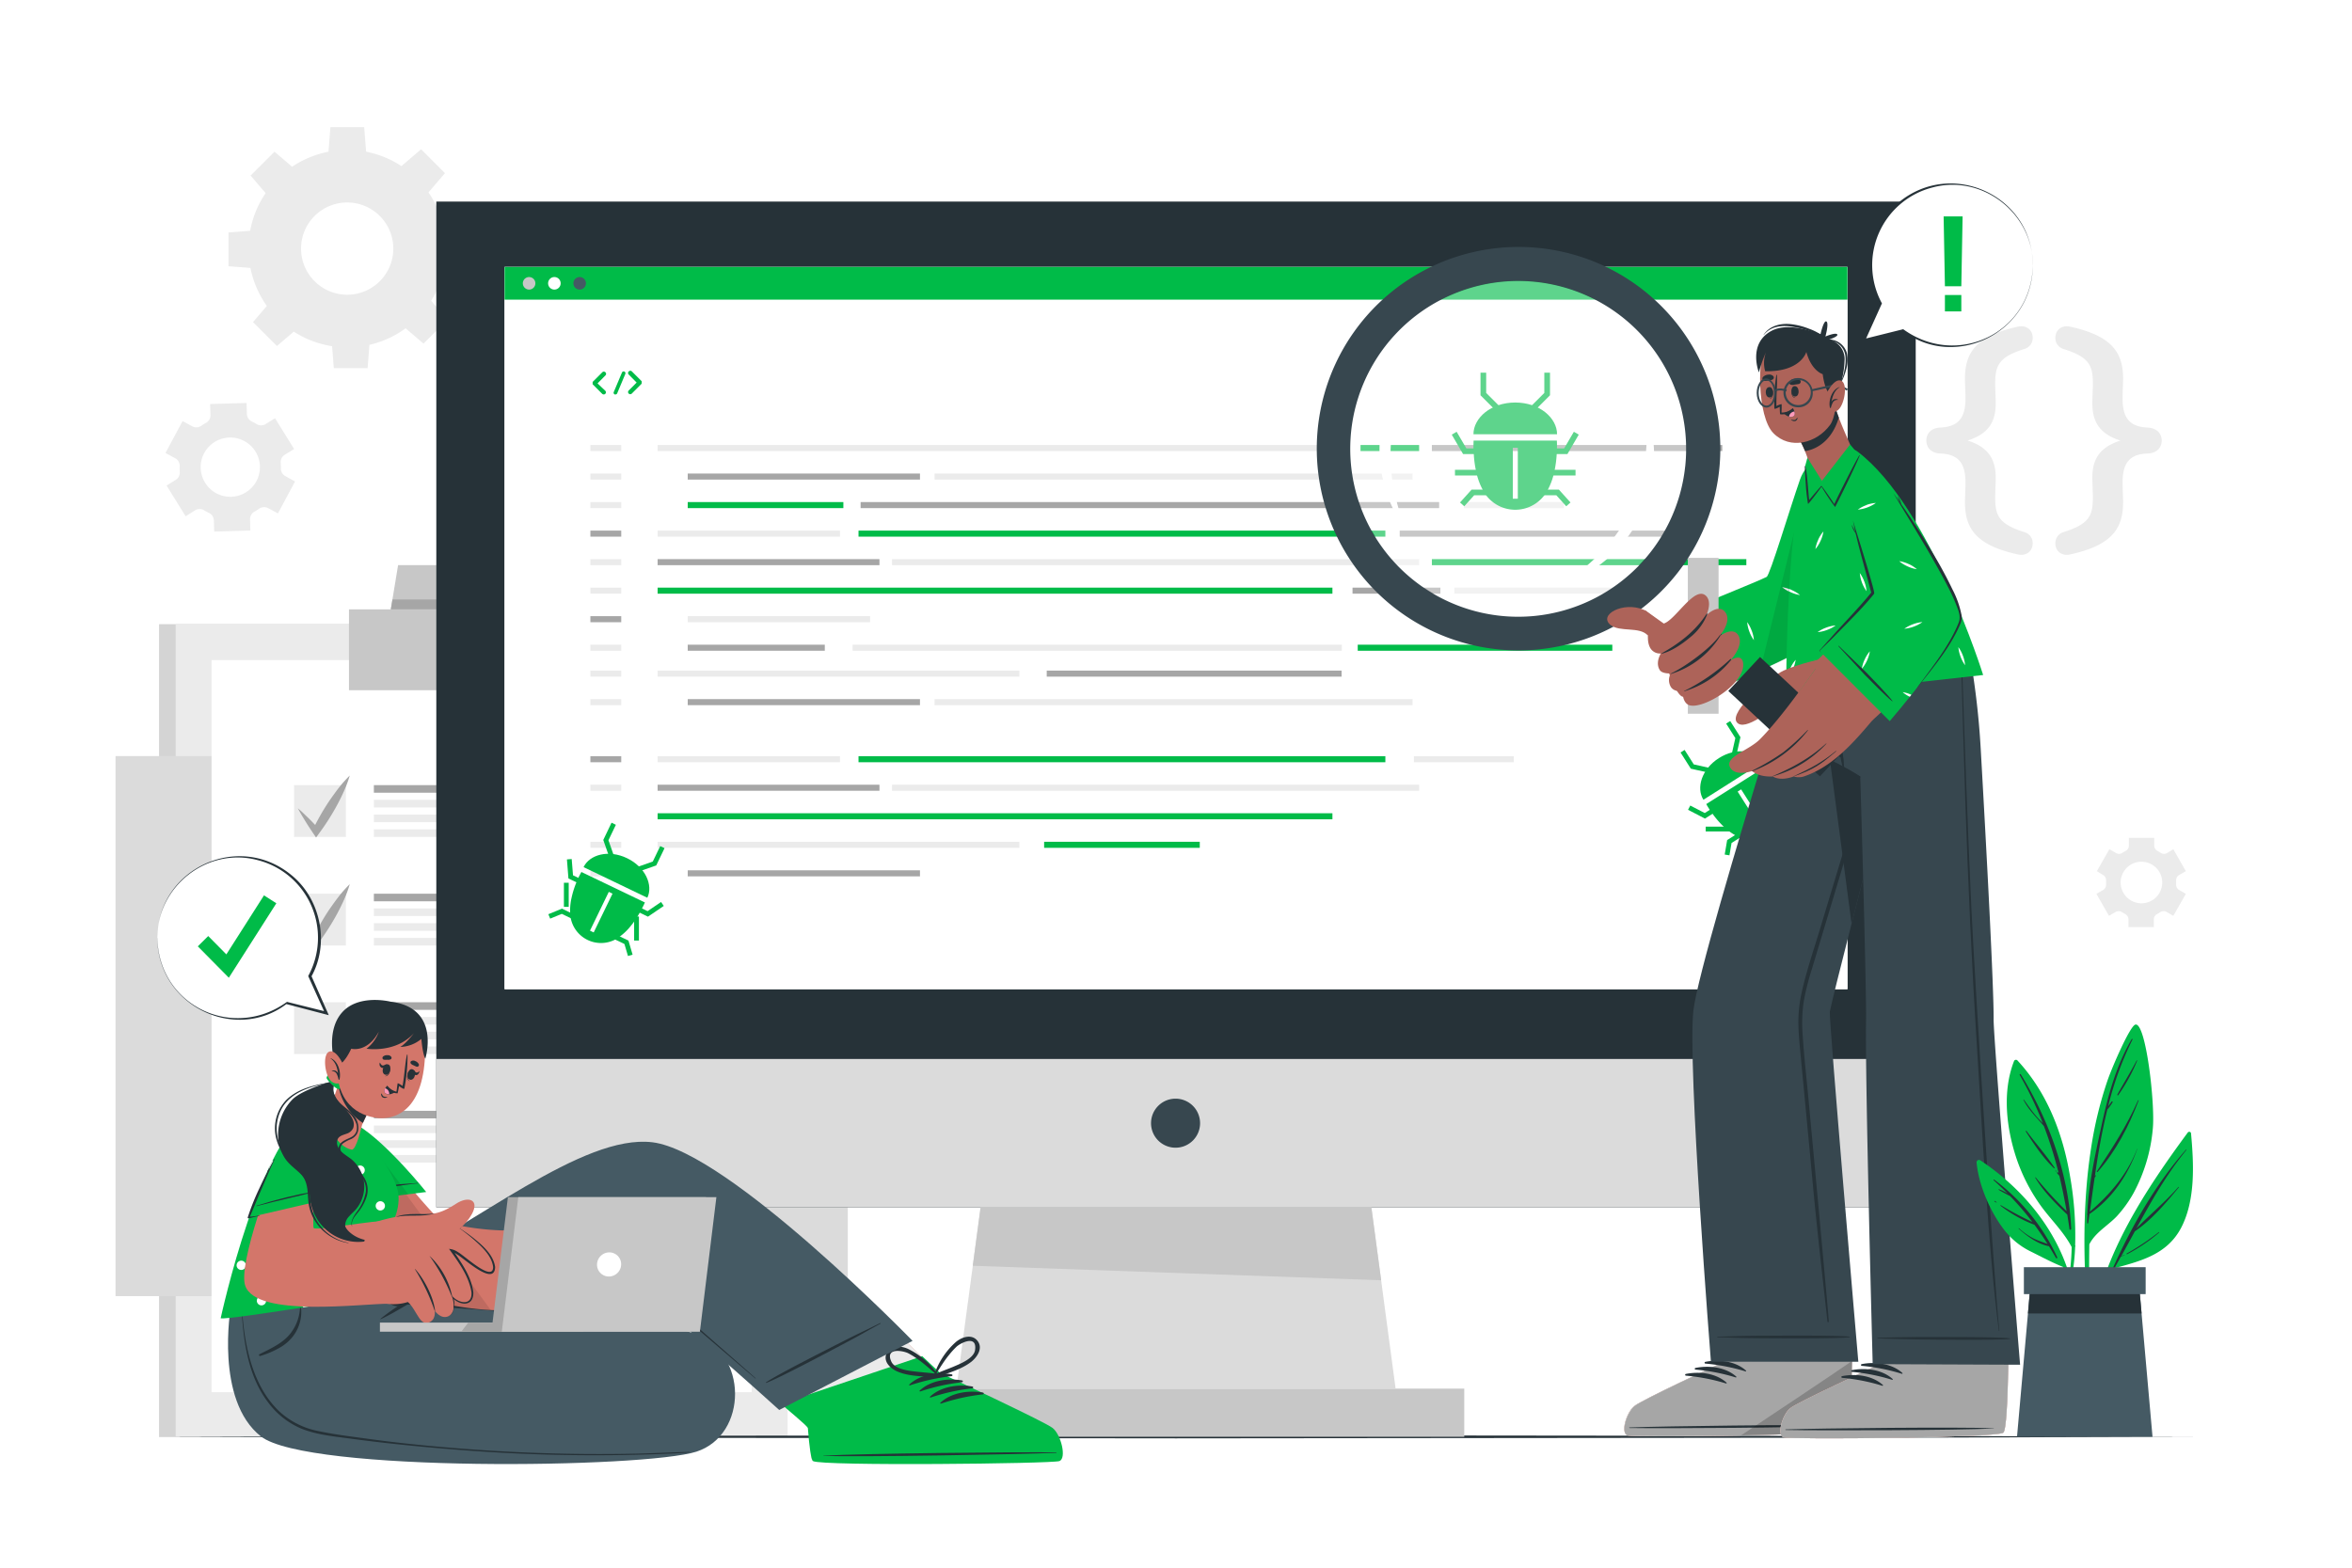 <svg class="animated" id="freepik_stories-software-code-testing" xmlns="http://www.w3.org/2000/svg" viewBox="0 0 750 500" version="1.1" xmlns:xlink="http://www.w3.org/1999/xlink" xmlns:svgjs="http://svgjs.com/svgjs"><style>svg#freepik_stories-software-code-testing:not(.animated) .animable {opacity: 0;}svg#freepik_stories-software-code-testing.animated #freepik--Device--inject-5 {animation: 3s Infinite  linear floating;animation-delay: 0s;}svg#freepik_stories-software-code-testing.animated #freepik--character-2--inject-5 {animation: 6s Infinite  linear floating;animation-delay: 0s;}svg#freepik_stories-software-code-testing.animated #freepik--character-1--inject-5 {animation: 6s Infinite  linear floating;animation-delay: 0s;}            @keyframes floating {                0% {                    opacity: 1;                    transform: translateY(0px);                }                50% {                    transform: translateY(-10px);                }                100% {                    opacity: 1;                    transform: translateY(0px);                }            }        </style><g id="freepik--background-complete--inject-5" class="animable" style="transform-origin: 373.87px 249.395px;"><path d="M62.21,162.76a2.74,2.74,0,0,1,2.88,0l.74.42c.25.13.5.26.76.38A2.77,2.77,0,0,1,68.2,166l.11,3.54,11.53-.35-.11-3.54a2.75,2.75,0,0,1,1.45-2.49c.5-.28,1-.58,1.47-.91a2.73,2.73,0,0,1,2.86-.18l3.12,1.67,5.45-10.18L91,151.85a2.72,2.72,0,0,1-1.43-2.48,16.38,16.38,0,0,0-.06-1.72,2.76,2.76,0,0,1,1.27-2.59l3-1.86-6.08-9.81-3,1.87a2.75,2.75,0,0,1-2.87,0c-.24-.15-.48-.29-.74-.42s-.5-.26-.75-.38a2.76,2.76,0,0,1-1.61-2.39l-.11-3.55L67,128.86l.11,3.53a2.73,2.73,0,0,1-1.44,2.49,15.69,15.69,0,0,0-1.47.91,2.75,2.75,0,0,1-2.87.19l-3.11-1.67-5.46,10.17,3.12,1.67a2.76,2.76,0,0,1,1.43,2.49,16.58,16.58,0,0,0,0,1.73A2.75,2.75,0,0,1,56.12,153l-3,1.86,6.08,9.81Zm2.89-18.22A9.45,9.45,0,1,1,69,157.34,9.47,9.47,0,0,1,65.1,144.54Z" style="fill: rgb(235, 235, 235); transform-origin: 73.42px 149.03px;" id="eldnk8ntnlp94" class="animable"></path><path d="M670.64,279.09a1.91,1.91,0,0,1,.94,1.78c0,.2,0,.4,0,.6s0,.4,0,.6a1.94,1.94,0,0,1-.93,1.78l-2.15,1.24,4,7,2.15-1.24a1.92,1.92,0,0,1,2,.07c.34.22.69.42,1,.6a1.93,1.93,0,0,1,1.07,1.71v2.48h8.09v-2.48a1.92,1.92,0,0,1,1.06-1.71,10.77,10.77,0,0,0,1-.6,1.93,1.93,0,0,1,2-.07l2.15,1.24,4-7-2.16-1.25a1.93,1.93,0,0,1-.94-1.78c0-.2,0-.39,0-.59s0-.4,0-.6a1.93,1.93,0,0,1,.94-1.78l2.16-1.24-4-7L691,272.08a1.89,1.89,0,0,1-2-.07,10.93,10.93,0,0,0-1-.6,1.91,1.91,0,0,1-1.06-1.71v-2.48h-8.09v2.48a1.92,1.92,0,0,1-1.07,1.71,9.69,9.69,0,0,0-1,.6,1.91,1.91,0,0,1-2,.07l-2.14-1.24-4,7Zm12.21-4.25a6.63,6.63,0,1,1-6.62,6.63A6.63,6.63,0,0,1,682.85,274.84Z" style="fill: rgb(235, 235, 235); transform-origin: 682.76px 281.465px;" id="ellh2jny685x" class="animable"></path><path d="M79.25,79.3a31.49,31.49,0,1,0,31.49-31.49A31.5,31.5,0,0,0,79.25,79.3ZM96,79.3A14.71,14.71,0,1,1,110.74,94,14.72,14.72,0,0,1,96,79.3Z" style="fill: rgb(235, 235, 235); transform-origin: 110.74px 79.3px;" id="elw5ex8xxej1" class="animable"></path><polygon points="104.69 49.12 116.8 49.12 116.13 40.54 105.36 40.54 104.69 49.12" style="fill: rgb(235, 235, 235); transform-origin: 110.745px 44.83px;" id="el6p3ga5gcp2" class="animable"></polygon><polygon points="127.74 53.2 136.3 61.76 141.89 55.22 134.27 47.61 127.74 53.2" style="fill: rgb(235, 235, 235); transform-origin: 134.815px 54.685px;" id="elmfoe9rym16" class="animable"></polygon><polygon points="141.15 72.38 141.15 84.49 149.73 83.82 149.73 73.05 141.15 72.38" style="fill: rgb(235, 235, 235); transform-origin: 145.44px 78.435px;" id="elg458rmifx2v" class="animable"></polygon><polygon points="137.07 95.43 128.51 104 135.04 109.59 142.66 101.97 137.07 95.43" style="fill: rgb(235, 235, 235); transform-origin: 135.585px 102.51px;" id="elykxekdio0a8" class="animable"></polygon><polygon points="117.89 108.85 105.78 108.85 106.44 117.42 117.22 117.42 117.89 108.85" style="fill: rgb(235, 235, 235); transform-origin: 111.835px 113.135px;" id="elvlgycrqlim" class="animable"></polygon><polygon points="94.83 104.77 86.27 96.2 80.68 102.74 88.3 110.36 94.83 104.77" style="fill: rgb(235, 235, 235); transform-origin: 87.755px 103.28px;" id="elg58upd54ki4" class="animable"></polygon><polygon points="81.42 85.58 81.42 73.47 72.85 74.14 72.85 84.91 81.42 85.58" style="fill: rgb(235, 235, 235); transform-origin: 77.135px 79.525px;" id="elhc962mkxsiu" class="animable"></polygon><polygon points="85.5 62.53 94.06 53.97 87.53 48.38 79.91 55.99 85.5 62.53" style="fill: rgb(235, 235, 235); transform-origin: 86.985px 55.455px;" id="elq10i74jlna" class="animable"></polygon><path d="M660.14,176.83c-2.66.6-4.73-1-4.73-3.53a3.64,3.64,0,0,1,2.41-3.53c8.35-2.58,9.55-5.25,9.55-11.1,0-1.72-.17-4.56-.17-6.37,0-6.71,3.19-9.9,8.95-11.79-5.68-1.81-8.95-5.08-8.95-11.79,0-1.81.17-4.65.17-6.37,0-5.85-1.2-8.52-9.55-11.1a3.63,3.63,0,0,1-2.41-3.53c0-2.5,2.07-4.13,4.73-3.53,13.34,2.93,16.87,8.26,16.87,16.61,0,1.29-.17,4.74-.17,6.2,0,6.37,2.24,9.12,8.09,9.38,2.76.17,4.39,1.81,4.39,4.13s-1.63,4-4.39,4.13c-5.85.17-8.09,3-8.09,9.3,0,1.46.17,4.9.17,6.19C677,168.57,673.48,173.91,660.14,176.83Z" style="fill: rgb(235, 235, 235); transform-origin: 672.364px 140.511px;" id="eld0yyfkgeqkr" class="animable"></path><path d="M643.45,104.19c2.67-.6,4.73,1,4.73,3.53a3.59,3.59,0,0,1-2.49,3.53c-8.27,2.58-9.47,5.25-9.47,11.1,0,1.72.17,4.56.17,6.37,0,6.71-3.18,9.9-8.95,11.79,5.68,1.81,8.95,5.08,8.95,11.79,0,1.81-.17,4.65-.17,6.37,0,5.85,1.2,8.52,9.47,11.1a3.6,3.6,0,0,1,2.49,3.53c0,2.5-2.06,4.13-4.73,3.53-13.34-2.92-16.87-8.26-16.87-16.7,0-1.29.17-4.73.17-6.19,0-6.29-2.32-9.13-8.18-9.3-2.66-.17-4.3-1.8-4.3-4.13s1.64-4,4.3-4.13c5.86-.26,8.18-3,8.18-9.38,0-1.46-.17-4.91-.17-6.2C626.58,112.45,630.11,107.12,643.45,104.19Z" style="fill: rgb(235, 235, 235); transform-origin: 631.226px 140.509px;" id="elks6g4kvmwj" class="animable"></path><path d="M97.35,281.05a3.51,3.51,0,0,1,0,5,3.56,3.56,0,0,1-2.44,1,3.74,3.74,0,0,1-2.56-1L76.71,270.19a.41.41,0,0,1-.28-.33.7.7,0,0,0-.17-.11,1.66,1.66,0,0,1-.17-.45.32.32,0,0,1-.17-.22c0-.11,0-.28-.1-.34s-.12-.22-.12-.27v-.39c0-.12-.06-.17-.06-.34s.06-.22.06-.28v-.38c0-.12.12-.17.12-.23s.05-.28.1-.45.06,0,.06-.1a3.9,3.9,0,0,1,.28-.51.11.11,0,0,1,.11-.11,1.08,1.08,0,0,1,.34-.39l15.64-15.86a3.61,3.61,0,0,1,5,0,3.51,3.51,0,0,1,0,5l-13.18,13.3Z" style="fill: rgb(235, 235, 235); transform-origin: 87.018px 267.737px;" id="el2okmxp75qu3" class="animable"></path><path d="M111.53,282.83l13.64-32.46a3.09,3.09,0,0,1,4.06-1.61,3,3,0,0,1,1.56,4l-13.64,32.51a3.08,3.08,0,0,1-2.84,1.84,2.78,2.78,0,0,1-1.11-.22A3,3,0,0,1,111.53,282.83Z" style="fill: rgb(235, 235, 235); transform-origin: 121.157px 267.809px;" id="elhvxa1j4t8zr" class="animable"></path><path d="M157.72,269.75a0,0,0,0,1-.05.05,3,3,0,0,1-.4.39l-15.64,15.87a3.62,3.62,0,0,1-5,0,3.51,3.51,0,0,1,0-5l13.18-13.31-13.18-13.3a3.51,3.51,0,0,1,0-5,3.61,3.61,0,0,1,5,0l15.64,15.86a3,3,0,0,1,.4.39c.05,0,.05.11.05.11.11.23.22.34.28.51s.06.05.06.1a2.4,2.4,0,0,0,.16.51s.06,0,.06.17v.38c0,.06.06.22.06.28s-.06.22-.06.28v.45s-.06,0-.06.11a3.77,3.77,0,0,0-.16.5c0,.05-.06.05-.06.16S157.83,269.52,157.72,269.75Z" style="fill: rgb(235, 235, 235); transform-origin: 146.962px 267.753px;" id="elkjwvy8m11sn" class="animable"></path><rect x="50.72" y="199.08" width="195.12" height="259.17" style="fill: rgb(235, 235, 235); transform-origin: 148.28px 328.665px;" id="elfxipg9xljh" class="animable"></rect><g id="elalcwrvaz7zp"><g style="opacity: 0.1; transform-origin: 148.28px 328.665px;" class="animable"><rect x="50.72" y="199.08" width="195.12" height="259.17" id="elta7ijsit8e" class="animable" style="transform-origin: 148.28px 328.665px;"></rect></g></g><rect x="56.02" y="199.08" width="195.12" height="259.17" style="fill: rgb(235, 235, 235); transform-origin: 153.58px 328.665px;" id="el6z63oazy8cj" class="animable"></rect><g id="eluy1f9rsreog"><rect x="67.46" y="210.52" width="172.25" height="233.5" style="fill: rgb(235, 235, 235); transform-origin: 153.585px 327.27px; transform: rotate(-0.73deg);" class="animable"></rect></g><g id="elga5ab7bldko"><rect x="36.84" y="241.14" width="233.5" height="172.25" style="fill: rgb(219, 219, 219); transform-origin: 153.59px 327.265px; transform: rotate(-88.76deg);" class="animable"></rect></g><rect x="67.46" y="210.52" width="172.25" height="233.5" style="fill: rgb(255, 255, 255); transform-origin: 153.585px 327.27px;" id="elwycz6vqqht9" class="animable"></rect><rect x="93.77" y="250.41" width="16.52" height="16.52" style="fill: rgb(235, 235, 235); transform-origin: 102.03px 258.67px;" id="el52fw87lj72d" class="animable"></rect><rect x="119.22" y="250.41" width="53.53" height="2.42" style="fill: rgb(166, 166, 166); transform-origin: 145.985px 251.62px;" id="ell6ds9kw0yu" class="animable"></rect><rect x="119.22" y="255.11" width="94.17" height="2.42" style="fill: rgb(235, 235, 235); transform-origin: 166.305px 256.32px;" id="elltyui5on3i" class="animable"></rect><rect x="119.22" y="259.81" width="94.17" height="2.42" style="fill: rgb(235, 235, 235); transform-origin: 166.305px 261.02px;" id="ela0x3tots18v" class="animable"></rect><rect x="119.22" y="264.51" width="94.17" height="2.42" style="fill: rgb(235, 235, 235); transform-origin: 166.305px 265.72px;" id="elyuhaxzp2ml8" class="animable"></rect><path d="M95,257.82c.61.51,1.19,1,1.77,1.57s1.13,1.09,1.69,1.63c1.11,1.1,2.19,2.24,3.24,3.38l-1.89.12a73.61,73.61,0,0,1,5.14-9c1-1.45,2-2.86,3.06-4.22a38.3,38.3,0,0,1,3.52-3.94,38.44,38.44,0,0,1-1.84,4.95c-.71,1.6-1.48,3.15-2.31,4.67a75.06,75.06,0,0,1-5.59,8.76l-1,1.38-.86-1.26c-.87-1.29-1.73-2.59-2.55-3.93-.4-.67-.82-1.33-1.21-2S95.35,258.53,95,257.82Z" style="fill: rgb(166, 166, 166); transform-origin: 103.265px 257.24px;" id="el6xkvbhmyb67" class="animable"></path><rect x="93.77" y="285.04" width="16.52" height="16.52" style="fill: rgb(235, 235, 235); transform-origin: 102.03px 293.3px;" id="elrkgyq43b0ae" class="animable"></rect><rect x="119.22" y="285.04" width="53.53" height="2.42" style="fill: rgb(166, 166, 166); transform-origin: 145.985px 286.25px;" id="eldozv54i0ufi" class="animable"></rect><rect x="119.22" y="289.74" width="94.17" height="2.42" style="fill: rgb(235, 235, 235); transform-origin: 166.305px 290.95px;" id="elzzr2pgs7klh" class="animable"></rect><rect x="119.22" y="294.44" width="94.17" height="2.42" style="fill: rgb(235, 235, 235); transform-origin: 166.305px 295.65px;" id="elh9h0zgo5wsh" class="animable"></rect><rect x="119.22" y="299.14" width="94.17" height="2.42" style="fill: rgb(235, 235, 235); transform-origin: 166.305px 300.35px;" id="el4dzb1mo3bkl" class="animable"></rect><path d="M95,292.46c.61.51,1.19,1,1.77,1.58s1.13,1.08,1.69,1.63c1.11,1.1,2.19,2.23,3.24,3.37l-1.89.12a74.36,74.36,0,0,1,5.14-9c1-1.44,2-2.85,3.06-4.22a39.38,39.38,0,0,1,3.52-3.94,38.58,38.58,0,0,1-1.84,5q-1.07,2.38-2.31,4.67a75.79,75.79,0,0,1-5.59,8.75l-1,1.39-.86-1.27c-.87-1.29-1.73-2.59-2.55-3.92-.4-.68-.82-1.34-1.21-2S95.35,293.17,95,292.46Z" style="fill: rgb(166, 166, 166); transform-origin: 103.265px 291.905px;" id="el595jjir65wr" class="animable"></path><rect x="93.77" y="319.66" width="16.52" height="16.52" style="fill: rgb(235, 235, 235); transform-origin: 102.03px 327.92px;" id="eloqgobyjjzh" class="animable"></rect><rect x="119.22" y="319.66" width="53.53" height="2.42" style="fill: rgb(166, 166, 166); transform-origin: 145.985px 320.87px;" id="el91x3d3mqzu" class="animable"></rect><rect x="119.22" y="324.36" width="94.17" height="2.42" style="fill: rgb(235, 235, 235); transform-origin: 166.305px 325.57px;" id="elh0um4zgaiqm" class="animable"></rect><rect x="119.22" y="329.06" width="94.17" height="2.42" style="fill: rgb(235, 235, 235); transform-origin: 166.305px 330.27px;" id="elduxpdpv3ga" class="animable"></rect><rect x="119.22" y="333.76" width="94.17" height="2.42" style="fill: rgb(235, 235, 235); transform-origin: 166.305px 334.97px;" id="elivyx1yuvt2" class="animable"></rect><rect x="93.77" y="354.28" width="16.52" height="16.52" style="fill: rgb(235, 235, 235); transform-origin: 102.03px 362.54px;" id="els7plq8cye1j" class="animable"></rect><rect x="119.22" y="354.28" width="53.53" height="2.42" style="fill: rgb(166, 166, 166); transform-origin: 145.985px 355.49px;" id="el21r8gn5uk5zj" class="animable"></rect><rect x="119.22" y="358.98" width="94.17" height="2.42" style="fill: rgb(235, 235, 235); transform-origin: 166.305px 360.19px;" id="elm9aqqzola0b" class="animable"></rect><rect x="119.22" y="363.68" width="94.17" height="2.42" style="fill: rgb(235, 235, 235); transform-origin: 166.305px 364.89px;" id="elhv8s19lse4d" class="animable"></rect><rect x="119.22" y="368.38" width="94.17" height="2.42" style="fill: rgb(235, 235, 235); transform-origin: 166.305px 369.59px;" id="el4twzyysv3kg" class="animable"></rect><rect x="111.28" y="194.35" width="84.61" height="25.79" style="fill: rgb(199, 199, 199); transform-origin: 153.585px 207.245px;" id="el8iwbvlvzwhe" class="animable"></rect><path d="M179.45,180.25H126.94l-2.32,14.1h57.93ZM153.58,190.4a3.1,3.1,0,1,1,3.1-3.1A3.09,3.09,0,0,1,153.58,190.4Z" style="fill: rgb(199, 199, 199); transform-origin: 153.585px 187.3px;" id="el8bv0jncvhi8" class="animable"></path><polygon points="182.55 194.35 124.62 194.35 125.14 191.2 181.85 191.2 182.55 194.35" style="fill: rgb(166, 166, 166); transform-origin: 153.585px 192.775px;" id="elyp0wbndileg" class="animable"></polygon></g><g id="freepik--Floor--inject-5" class="animable" style="transform-origin: 375px 458.25px;"><polygon points="50.72 458.25 131.79 458.01 212.86 457.92 375 457.75 537.14 457.92 618.21 458.01 699.28 458.25 618.21 458.5 537.14 458.59 375 458.75 212.86 458.58 131.79 458.5 50.72 458.25" style="fill: rgb(38, 50, 56); transform-origin: 375px 458.25px;" id="eln3127zmtzhg" class="animable"></polygon></g><g id="freepik--Device--inject-5" class="animable" style="transform-origin: 375.005px 261.27px;"><rect x="139.13" y="64.29" width="471.75" height="320.78" style="fill: rgb(38, 50, 56); transform-origin: 375.005px 224.68px;" id="elqrq4hn9ces9" class="animable"></rect><rect x="139.13" y="337.75" width="471.75" height="47.32" style="fill: rgb(219, 219, 219); transform-origin: 375.005px 361.41px;" id="elaoejralaydl" class="animable"></rect><rect x="283.07" y="442.89" width="183.85" height="15.36" style="fill: rgb(199, 199, 199); transform-origin: 374.995px 450.57px;" id="elmrf5mxgmzh" class="animable"></rect><polygon points="445.03 442.9 304.97 442.9 308.52 416.24 308.7 414.98 309.03 412.48 309.19 411.22 309.54 408.72 309.58 408.33 309.7 407.46 310.04 404.96 310.2 403.7 312.69 385.07 437.3 385.07 439.65 402.65 439.77 403.49 440.16 406.4 440.26 407.25 440.42 408.33 440.66 410.16 440.77 411.01 441.16 413.94 441.27 414.77 445.03 442.9" style="fill: rgb(219, 219, 219); transform-origin: 375px 413.985px;" id="ell321mup3zuh" class="animable"></polygon><path d="M382.68,358.22a7.82,7.82,0,1,1-7.82-7.81A7.82,7.82,0,0,1,382.68,358.22Z" style="fill: rgb(55, 71, 79); transform-origin: 374.86px 358.23px;" id="ellqth7djnqt" class="animable"></path><polygon points="440.42 408.33 310.2 403.7 312.69 385.07 437.3 385.07 440.42 408.33" style="fill: rgb(199, 199, 199); transform-origin: 375.31px 396.7px;" id="el2nq6jtdi34o" class="animable"></polygon><rect x="160.9" y="85.14" width="428.21" height="230.35" style="fill: rgb(255, 255, 255); transform-origin: 375.005px 200.315px;" id="eltjjfh5xua3" class="animable"></rect><rect x="160.9" y="85.14" width="428.21" height="230.35" style="fill: rgb(255, 255, 255); transform-origin: 375.005px 200.315px;" id="elfrebpwylcme" class="animable"></rect><rect x="160.9" y="85.14" width="428.21" height="10.43" style="fill: rgb(0, 187, 72); transform-origin: 375.005px 90.355px;" id="el8l9slghag8t" class="animable"></rect><path d="M170.72,90.36a2,2,0,1,1-2-2A2,2,0,0,1,170.72,90.36Z" style="fill: rgb(199, 199, 199); transform-origin: 168.72px 90.36px;" id="elyyzquilevp" class="animable"></path><path d="M178.78,90.36a2,2,0,1,1-2-2A2,2,0,0,1,178.78,90.36Z" style="fill: rgb(255, 255, 255); transform-origin: 176.78px 90.36px;" id="elq8pi08auab" class="animable"></path><path d="M186.84,90.36a2,2,0,1,1-2-2A2,2,0,0,1,186.84,90.36Z" style="fill: rgb(69, 90, 100); transform-origin: 184.84px 90.36px;" id="elipkjj6mvrl" class="animable"></path><rect x="188.26" y="141.93" width="9.84" height="1.93" style="fill: rgb(235, 235, 235); transform-origin: 193.18px 142.895px;" id="elcfazx4mn3f7" class="animable"></rect><rect x="209.7" y="141.93" width="218.09" height="1.93" style="fill: rgb(235, 235, 235); transform-origin: 318.745px 142.895px;" id="elt8yijydq5c9" class="animable"></rect><rect x="433.84" y="141.93" width="18.69" height="1.93" style="fill: rgb(0, 187, 72); transform-origin: 443.185px 142.895px;" id="el8samo4y0vtf" class="animable"></rect><rect x="463.75" y="187.42" width="63.08" height="1.93" style="fill: rgb(235, 235, 235); transform-origin: 495.29px 188.385px;" id="elj8v82tyy4ji" class="animable"></rect><rect x="456.59" y="141.93" width="92.6" height="1.93" style="fill: rgb(166, 166, 166); transform-origin: 502.89px 142.895px;" id="eltahbug3nndi" class="animable"></rect><rect x="188.26" y="151.03" width="9.84" height="1.93" style="fill: rgb(235, 235, 235); transform-origin: 193.18px 151.995px;" id="elbe1bd9r5a0e" class="animable"></rect><rect x="219.3" y="151.03" width="74.06" height="1.93" style="fill: rgb(166, 166, 166); transform-origin: 256.33px 151.995px;" id="elje5gbcfp8tn" class="animable"></rect><rect x="431.29" y="187.42" width="28.02" height="1.93" style="fill: rgb(166, 166, 166); transform-origin: 445.3px 188.385px;" id="eleyanzdz8cla" class="animable"></rect><rect x="209.7" y="178.33" width="70.74" height="1.93" style="fill: rgb(166, 166, 166); transform-origin: 245.07px 179.295px;" id="el6yl1g8l3ap4" class="animable"></rect><rect x="219.3" y="160.13" width="49.63" height="1.93" style="fill: rgb(0, 187, 72); transform-origin: 244.115px 161.095px;" id="elq2iu1jf9x98" class="animable"></rect><rect x="446.34" y="169.23" width="94.02" height="1.93" style="fill: rgb(166, 166, 166); transform-origin: 493.35px 170.195px;" id="el3843ungeo27" class="animable"></rect><rect x="333.78" y="213.88" width="94.02" height="1.93" style="fill: rgb(166, 166, 166); transform-origin: 380.79px 214.845px;" id="elrndeg40gn" class="animable"></rect><rect x="274.43" y="160.13" width="184.48" height="1.93" style="fill: rgb(166, 166, 166); transform-origin: 366.67px 161.095px;" id="elpx9m9kudk9p" class="animable"></rect><rect x="209.7" y="187.42" width="215.18" height="1.93" style="fill: rgb(0, 187, 72); transform-origin: 317.29px 188.385px;" id="elqwrf7wadie" class="animable"></rect><rect x="298.01" y="151.03" width="152.43" height="1.93" style="fill: rgb(235, 235, 235); transform-origin: 374.225px 151.995px;" id="elqvyh19dg15h" class="animable"></rect><rect x="466.8" y="160.13" width="31.91" height="1.93" style="fill: rgb(235, 235, 235); transform-origin: 482.755px 161.095px;" id="elx5vyx9th46" class="animable"></rect><rect x="188.26" y="160.13" width="9.84" height="1.93" style="fill: rgb(235, 235, 235); transform-origin: 193.18px 161.095px;" id="el58ix28ek42r" class="animable"></rect><rect x="188.26" y="169.23" width="9.84" height="1.93" style="fill: rgb(166, 166, 166); transform-origin: 193.18px 170.195px;" id="el89dooh5diu9" class="animable"></rect><rect x="209.7" y="169.23" width="58.15" height="1.93" style="fill: rgb(235, 235, 235); transform-origin: 238.775px 170.195px;" id="el5ndjbnwnd2d" class="animable"></rect><rect x="219.3" y="196.52" width="58.15" height="1.93" style="fill: rgb(235, 235, 235); transform-origin: 248.375px 197.485px;" id="ell5n2eysgztl" class="animable"></rect><rect x="432.95" y="205.62" width="81.18" height="1.93" style="fill: rgb(0, 187, 72); transform-origin: 473.54px 206.585px;" id="eliim499u7e4p" class="animable"></rect><rect x="271.88" y="205.62" width="155.99" height="1.93" style="fill: rgb(235, 235, 235); transform-origin: 349.875px 206.585px;" id="el58hjr7cycv" class="animable"></rect><rect x="219.3" y="205.62" width="43.71" height="1.93" style="fill: rgb(166, 166, 166); transform-origin: 241.155px 206.585px;" id="el9b55gt06a0f" class="animable"></rect><rect x="284.45" y="178.33" width="168.08" height="1.93" style="fill: rgb(235, 235, 235); transform-origin: 368.49px 179.295px;" id="elvlpg4hbl5dj" class="animable"></rect><rect x="456.59" y="178.33" width="100.28" height="1.93" style="fill: rgb(0, 187, 72); transform-origin: 506.73px 179.295px;" id="eluvfj3skzkg" class="animable"></rect><rect x="273.76" y="169.23" width="168" height="1.93" style="fill: rgb(0, 187, 72); transform-origin: 357.76px 170.195px;" id="elais4d3ww7vl" class="animable"></rect><rect x="188.26" y="178.33" width="9.84" height="1.93" style="fill: rgb(235, 235, 235); transform-origin: 193.18px 179.295px;" id="elfspmoez1t6v" class="animable"></rect><rect x="188.26" y="187.42" width="9.84" height="1.93" style="fill: rgb(235, 235, 235); transform-origin: 193.18px 188.385px;" id="el0k999c1a01t" class="animable"></rect><rect x="188.26" y="196.52" width="9.84" height="1.93" style="fill: rgb(166, 166, 166); transform-origin: 193.18px 197.485px;" id="eldy4fl3fu9tk" class="animable"></rect><rect x="188.26" y="205.62" width="9.84" height="1.93" style="fill: rgb(235, 235, 235); transform-origin: 193.18px 206.585px;" id="elre0170y1vm" class="animable"></rect><rect x="188.26" y="213.88" width="9.84" height="1.93" style="fill: rgb(235, 235, 235); transform-origin: 193.18px 214.845px;" id="elfizd1iym1gc" class="animable"></rect><rect x="209.7" y="213.88" width="115.36" height="1.93" style="fill: rgb(235, 235, 235); transform-origin: 267.38px 214.845px;" id="el7pzn9lke7j" class="animable"></rect><rect x="188.26" y="222.98" width="9.84" height="1.93" style="fill: rgb(235, 235, 235); transform-origin: 193.18px 223.945px;" id="el1k1tzvhda7h" class="animable"></rect><rect x="219.3" y="222.98" width="74.06" height="1.93" style="fill: rgb(166, 166, 166); transform-origin: 256.33px 223.945px;" id="elx2r54k6qro8" class="animable"></rect><rect x="209.7" y="250.28" width="70.74" height="1.93" style="fill: rgb(166, 166, 166); transform-origin: 245.07px 251.245px;" id="ele1eoyyc9upj" class="animable"></rect><rect x="332.95" y="268.48" width="49.63" height="1.93" style="fill: rgb(0, 187, 72); transform-origin: 357.765px 269.445px;" id="eln3hr03mbb3" class="animable"></rect><rect x="209.7" y="259.38" width="215.18" height="1.93" style="fill: rgb(0, 187, 72); transform-origin: 317.29px 260.345px;" id="el7lwv6b8v5um" class="animable"></rect><rect x="298.01" y="222.98" width="152.43" height="1.93" style="fill: rgb(235, 235, 235); transform-origin: 374.225px 223.945px;" id="elyr8tgj5kr19" class="animable"></rect><rect x="450.87" y="241.18" width="31.85" height="1.93" style="fill: rgb(235, 235, 235); transform-origin: 466.795px 242.145px;" id="elxr234fm8egg" class="animable"></rect><rect x="188.26" y="241.18" width="9.84" height="1.93" style="fill: rgb(166, 166, 166); transform-origin: 193.18px 242.145px;" id="elaqweegdmnfq" class="animable"></rect><rect x="209.7" y="241.18" width="58.15" height="1.93" style="fill: rgb(235, 235, 235); transform-origin: 238.775px 242.145px;" id="elhwj8vxp5ezh" class="animable"></rect><rect x="284.45" y="250.28" width="168.08" height="1.93" style="fill: rgb(235, 235, 235); transform-origin: 368.49px 251.245px;" id="el09gvvpofba1b" class="animable"></rect><rect x="273.76" y="241.18" width="168" height="1.93" style="fill: rgb(0, 187, 72); transform-origin: 357.76px 242.145px;" id="el4msqvysjdzc" class="animable"></rect><rect x="188.26" y="250.28" width="9.84" height="1.93" style="fill: rgb(235, 235, 235); transform-origin: 193.18px 251.245px;" id="elz1rrja7vmar" class="animable"></rect><rect x="188.26" y="268.48" width="9.84" height="1.93" style="fill: rgb(235, 235, 235); transform-origin: 193.18px 269.445px;" id="elk9p1vhy1lfb" class="animable"></rect><rect x="209.7" y="268.48" width="115.36" height="1.93" style="fill: rgb(235, 235, 235); transform-origin: 267.38px 269.445px;" id="elvyhkt53l9jh" class="animable"></rect><rect x="188.26" y="277.58" width="9.84" height="1.93" style="fill: rgb(235, 235, 235); transform-origin: 193.18px 278.545px;" id="el71hckmewznw" class="animable"></rect><rect x="219.3" y="277.58" width="74.06" height="1.93" style="fill: rgb(166, 166, 166); transform-origin: 256.33px 278.545px;" id="elwutbebl2ccr" class="animable"></rect><path d="M193,124.62a.69.69,0,0,1,0,1,.72.72,0,0,1-.47.19.75.75,0,0,1-.49-.19l-3-3a.07.07,0,0,1-.06-.06l0,0a.24.24,0,0,1,0-.09.05.05,0,0,1,0,0s0,0,0-.06,0,0,0,0v-.08s0,0,0-.06,0,0,0-.06V122s0,0,0,0,0,0,0-.09,0,0,0,0a.73.73,0,0,1,0-.09,0,0,0,0,1,0,0,.13.13,0,0,1,.07-.08l3-3a.69.69,0,0,1,1,0,.68.68,0,0,1,0,1l-2.51,2.54Z" style="fill: rgb(0, 187, 72); transform-origin: 191.122px 122.168px;" id="elzv0g4z5q1fl" class="animable"></path><path d="M195.73,125l2.6-6.18a.58.58,0,0,1,.77-.31.57.57,0,0,1,.3.75l-2.6,6.2a.6.6,0,0,1-.54.35.52.52,0,0,1-.21,0A.58.58,0,0,1,195.73,125Z" style="fill: rgb(0, 187, 72); transform-origin: 197.556px 122.141px;" id="elizk9aoopxk8" class="animable"></path><path d="M204.53,122.47a0,0,0,0,1,0,0,.29.29,0,0,1-.08.07l-3,3a.68.68,0,0,1-.47.19.73.73,0,0,1-.48-.19.67.67,0,0,1,0-1l2.51-2.53-2.51-2.54a.66.66,0,0,1,0-1,.68.68,0,0,1,1,0l3,3a.2.2,0,0,1,.08.08s0,0,0,0a.9.9,0,0,1,.05.09s0,0,0,0a.38.38,0,0,0,0,.1s0,0,0,0V122s0,0,0,.06,0,0,0,0v.09s0,0,0,0a.92.92,0,0,0,0,.09s0,0,0,0Z" style="fill: rgb(0, 187, 72); transform-origin: 202.45px 121.99px;" id="el8yx7oiutjub" class="animable"></path></g><g id="freepik--Bugs--inject-5" class="animable" style="transform-origin: 375px 211.885px;"><path d="M496.44,140.51H469.91s-.08,1-.05,2.51c0,.54.05,1.16.1,1.82a32.65,32.65,0,0,0,.64,5c.12.59.27,1.21.41,1.82a21.06,21.06,0,0,0,1.77,4.5,12.26,12.26,0,0,0,1.11,1.8,11.64,11.64,0,0,0,18.57,0,14.36,14.36,0,0,0,1.13-1.8,21.42,21.42,0,0,0,1.75-4.5c.15-.61.29-1.23.42-1.82a35.36,35.36,0,0,0,.64-5c0-.66.07-1.28.07-1.82A24.1,24.1,0,0,0,496.44,140.51ZM484,159.06H482.4V142.82H484Z" style="fill: rgb(0, 187, 72); transform-origin: 483.171px 151.545px;" id="elc91ooepk1ou" class="animable"></path><path d="M496.51,138.51H469.85c0-5.21,5.57-10.13,13.33-10.13S496.51,133.3,496.51,138.51Z" style="fill: rgb(0, 187, 72); transform-origin: 483.18px 133.445px;" id="el55jwvyw1z17" class="animable"></path><polygon points="471.68 144.83 466.55 144.83 462.93 138.62 464.49 137.71 467.59 143.02 471.68 143.02 471.68 144.83" style="fill: rgb(0, 187, 72); transform-origin: 467.305px 141.27px;" id="el7qvmp57npnq" class="animable"></polygon><rect x="463.96" y="149.84" width="9.07" height="1.81" style="fill: rgb(0, 187, 72); transform-origin: 468.495px 150.745px;" id="elbujl5bkloir" class="animable"></rect><polygon points="466.92 161.47 465.57 160.26 469.27 156.15 475.24 156.15 475.24 157.96 470.08 157.96 466.92 161.47" style="fill: rgb(0, 187, 72); transform-origin: 470.405px 158.81px;" id="el3ruhv70eyhy" class="animable"></polygon><polygon points="499.81 144.83 494.68 144.83 494.68 143.02 498.77 143.02 501.87 137.71 503.43 138.62 499.81 144.83" style="fill: rgb(0, 187, 72); transform-origin: 499.055px 141.27px;" id="elvbpv4plp4uf" class="animable"></polygon><rect x="493.33" y="149.84" width="9.07" height="1.81" style="fill: rgb(0, 187, 72); transform-origin: 497.865px 150.745px;" id="eltwowfzaie1" class="animable"></rect><polygon points="499.44 161.47 496.28 157.96 491.12 157.96 491.12 156.15 497.09 156.15 500.79 160.26 499.44 161.47" style="fill: rgb(0, 187, 72); transform-origin: 495.955px 158.81px;" id="el47slat8trre" class="animable"></polygon><polygon points="479.61 133.58 472.1 126.07 472.1 118.86 473.91 118.86 473.91 125.32 480.89 132.3 479.61 133.58" style="fill: rgb(0, 187, 72); transform-origin: 476.495px 126.22px;" id="elpux998rilj" class="animable"></polygon><polygon points="486.75 133.58 485.47 132.3 492.45 125.32 492.45 118.86 494.26 118.86 494.26 126.07 486.75 133.58" style="fill: rgb(0, 187, 72); transform-origin: 489.865px 126.22px;" id="elrory3pfd8qa" class="animable"></polygon><path d="M205.64,287.83l-20.24-9.72s-.4.7-1,1.89c-.18.42-.39.9-.6,1.42a29.56,29.56,0,0,0-1.34,4.05c-.12.49-.23,1-.35,1.54a18,18,0,0,0-.3,4.08,10.42,10.42,0,0,0,.19,1.77,9.84,9.84,0,0,0,14.16,6.81,11.07,11.07,0,0,0,1.52-1,17.15,17.15,0,0,0,3-2.79c.34-.41.68-.83,1-1.23a29,29,0,0,0,2.32-3.58c.28-.48.52-.94.72-1.36A19.65,19.65,0,0,0,205.64,287.83Zm-16.32,9.56-1.19-.56,6-12.38,1.19.57Z" style="fill: rgb(0, 187, 72); transform-origin: 193.718px 289.438px;" id="elh7dlyww0vz7" class="animable"></path><path d="M206.42,286.33l-20.33-9.77c1.91-4,8-5.68,13.88-2.84S208.33,282.36,206.42,286.33Z" style="fill: rgb(0, 187, 72); transform-origin: 196.572px 279.317px;" id="elpeyvfyucc48" class="animable"></path><polygon points="185.17 282.05 181.26 280.17 180.78 274.1 182.3 273.98 182.72 279.17 185.84 280.67 185.17 282.05" style="fill: rgb(0, 187, 72); transform-origin: 183.31px 278.015px;" id="elk9nm8dytp1q" class="animable"></polygon><g id="eltkf02wzxxph"><rect x="179.82" y="281.55" width="1.53" height="7.68" style="fill: rgb(0, 187, 72); transform-origin: 180.585px 285.39px; transform: rotate(-64.33deg);" class="animable"></rect></g><polygon points="175.44 292.99 174.86 291.58 179.19 289.8 183.74 291.99 183.07 293.36 179.14 291.47 175.44 292.99" style="fill: rgb(0, 187, 72); transform-origin: 179.3px 291.58px;" id="elibbnwi5gp4c" class="animable"></polygon><polygon points="206.62 292.36 202.71 290.48 203.38 289.1 206.5 290.6 210.8 287.68 211.66 288.94 206.62 292.36" style="fill: rgb(0, 187, 72); transform-origin: 207.185px 290.02px;" id="eldlzhnwwt6kh" class="animable"></polygon><g id="elt84ydhmnl5"><rect x="202.21" y="292.31" width="1.53" height="7.67" style="fill: rgb(0, 187, 72); transform-origin: 202.975px 296.145px; transform: rotate(-64.33deg);" class="animable"></rect></g><polygon points="200.25 304.91 199.12 301.08 195.19 299.19 195.85 297.81 200.4 299.99 201.72 304.48 200.25 304.91" style="fill: rgb(0, 187, 72); transform-origin: 198.455px 301.36px;" id="eljpae0iyyhe" class="animable"></polygon><polygon points="195.34 276.37 192.37 267.9 195.01 262.39 196.39 263.06 194.02 267.99 196.79 275.87 195.34 276.37" style="fill: rgb(0, 187, 72); transform-origin: 194.58px 269.38px;" id="elz5lhi5kq0fi" class="animable"></polygon><polygon points="200.79 278.99 200.28 277.55 208.16 274.78 210.53 269.85 211.91 270.51 209.26 276.02 200.79 278.99" style="fill: rgb(0, 187, 72); transform-origin: 206.095px 274.42px;" id="eltdsoxvfkpff" class="animable"></polygon><path d="M563.09,244.45l-19,12s.38.72,1.1,1.82c.26.37.56.8.89,1.25a27.52,27.52,0,0,0,2.72,3.28c.36.37.74.74,1.12,1.11a17.79,17.79,0,0,0,3.31,2.42,9.85,9.85,0,0,0,1.6.78,9.83,9.83,0,0,0,13.27-8.41,11.88,11.88,0,0,0,0-1.79,18.14,18.14,0,0,0-.79-4c-.17-.51-.35-1-.53-1.49a29.23,29.23,0,0,0-1.8-3.86c-.27-.5-.53-.95-.77-1.33C563.58,245.11,563.09,244.45,563.09,244.45Zm-.53,18.92-1.11.7-7.35-11.6,1.11-.71Z" style="fill: rgb(0, 187, 72); transform-origin: 556.112px 256.097px;" id="eluhemp5wfex9" class="animable"></path><path d="M562.23,243l-19.05,12.07c-2.36-3.73-.6-9.76,4.94-13.28S559.88,239.27,562.23,243Z" style="fill: rgb(0, 187, 72); transform-origin: 552.194px 247.342px;" id="elq529ptwgxhr" class="animable"></path><polygon points="547.35 258.75 543.68 261.08 538.28 258.28 538.99 256.92 543.61 259.31 546.53 257.46 547.35 258.75" style="fill: rgb(0, 187, 72); transform-origin: 542.815px 259px;" id="elrzp0wmq57j" class="animable"></polygon><g id="elugle1wjchmi"><rect x="543.91" y="263.65" width="7.68" height="1.53" style="fill: rgb(0, 187, 72); transform-origin: 547.75px 264.415px; transform: rotate(-32.36deg);" class="animable"></rect></g><polygon points="551.48 272.8 549.97 272.55 550.75 267.94 555.02 265.23 555.84 266.53 552.15 268.86 551.48 272.8" style="fill: rgb(0, 187, 72); transform-origin: 552.905px 269.015px;" id="elzctzpqwfpch" class="animable"></polygon><polygon points="567.45 246.02 563.79 248.34 562.97 247.05 565.89 245.19 565.7 239.99 567.23 239.94 567.45 246.02" style="fill: rgb(0, 187, 72); transform-origin: 565.21px 244.14px;" id="el225ktvgko2o" class="animable"></polygon><g id="elmglftvz8bce"><rect x="564.9" y="250.36" width="7.67" height="1.53" style="fill: rgb(0, 187, 72); transform-origin: 568.735px 251.125px; transform: rotate(-32.36deg);" class="animable"></rect></g><polygon points="574.73 258.07 570.88 257 567.19 259.33 566.37 258.04 570.63 255.34 575.14 256.6 574.73 258.07" style="fill: rgb(0, 187, 72); transform-origin: 570.755px 257.335px;" id="elkec4efkd03k" class="animable"></polygon><polygon points="547.92 247.12 539.16 245.16 535.89 240 537.18 239.18 540.11 243.8 548.26 245.63 547.92 247.12" style="fill: rgb(0, 187, 72); transform-origin: 542.075px 243.15px;" id="elq7ru2xhbhwd" class="animable"></polygon><polygon points="553.03 243.89 551.53 243.55 553.36 235.41 550.43 230.78 551.72 229.97 554.99 235.12 553.03 243.89" style="fill: rgb(0, 187, 72); transform-origin: 552.71px 236.93px;" id="elrju6s383bgl" class="animable"></polygon></g><g id="freepik--speech-bubble-2--inject-5" class="animable" style="transform-origin: 620.895px 84.603px;"><path d="M648.23,84.59A25.85,25.85,0,0,1,607,105.35l-12.67,3.23,5.28-11.79a25.85,25.85,0,1,1,48.64-12.2Z" style="fill: rgb(255, 255, 255); transform-origin: 621.29px 84.582px;" id="elrdv20clgkq8" class="animable"></path><path d="M648.23,84.59c-.13,21.85-25.05,33.35-41.16,21.1L594.42,109l-.88.23.37-.83,5.24-11.81V97c-5.95-10.58-3.06-24.87,6.34-32.47,17-14,42.67-2,42.73,20Zm0,0c.08-16.52-16.09-29.15-32.07-24.78A25.55,25.55,0,0,0,600,96.56l.11.21L600,97l-5.32,11.78-.51-.61L606.89,105c17.28,12.5,40.92,1.16,41.34-20.41Z" style="fill: rgb(38, 50, 56); transform-origin: 620.885px 84.603px;" id="elmdpmnlw788f" class="animable"></path><polygon points="625.83 69.01 619.78 69.01 620.19 91.29 625.42 91.29 625.83 69.01" style="fill: rgb(0, 187, 72); transform-origin: 622.805px 80.15px;" id="eljkcycmanyqo" class="animable"></polygon><g id="elpmk624rnxe"><rect x="620.19" y="94.09" width="5.23" height="5.23" style="fill: rgb(0, 187, 72); transform-origin: 622.805px 96.705px; transform: rotate(180deg);" class="animable"></rect></g></g><g id="freepik--speech-bubble-1--inject-5" class="animable" style="transform-origin: 77.5px 299.16px;"><path d="M50.18,299.14a25.84,25.84,0,0,0,41.25,20.75l12.66,3.23-5.27-11.79a25.85,25.85,0,1,0-48.64-12.19Z" style="fill: rgb(255, 255, 255); transform-origin: 77.135px 299.134px;" id="elmqd9crnsme" class="animable"></path><path d="M50.18,299.14c.42,21.57,24.05,32.9,41.33,20.4l12.69,3.16-.51.6-5.31-11.77-.1-.22.11-.21a25.53,25.53,0,0,0-16.15-36.75c-16-4.36-32.15,8.26-32.06,24.79Zm0,0c.06-22,25.73-34.06,42.73-20.05,9.39,7.59,12.28,21.89,6.33,32.47l0-.43,5.23,11.81.37.84-.88-.23-12.64-3.31c-16.13,12.25-41,.74-41.16-21.1Z" style="fill: rgb(38, 50, 56); transform-origin: 77.5px 299.16px;" id="elaezx7unoupt" class="animable"></path><polygon points="72.97 311.84 63.08 301.83 66.4 298.54 72.18 304.39 84.18 285.57 88.12 288.09 72.97 311.84" style="fill: rgb(0, 187, 72); transform-origin: 75.6px 298.705px;" id="el1c0vkq6fzm6" class="animable"></polygon></g><g id="freepik--character-2--inject-5" class="animable" style="transform-origin: 532.026px 268.757px;"><path d="M519,457.81c2.29.74,67.53-.11,70-1.72.94-.6,1.37-10.11,1.56-21.62,0-.12,0-.24,0-.36,0-2.38.07-4.82.07-7.29,0-.35,0-.69,0-1L587.47,392l-43.64.43,4.3,33.53,0,1.33.27,6.94,0,.72s-24.83,11.49-27.35,13.55S516.69,457.08,519,457.81Z" style="fill: rgb(173, 99, 89); transform-origin: 554.287px 425.04px;" id="elveq8qnwrmls" class="animable"></path><path d="M519,457.81c2.29.74,67.53-.11,70-1.72.94-.6,1.37-10.11,1.56-21.62,0-.12,0-.24,0-.36,0-2.38.07-4.82.07-7.29,0-.35,0-.69,0-1l-42.51.12,0,1.33.27,6.94,0,.72s-24.83,11.49-27.35,13.55S516.69,457.08,519,457.81Z" style="fill: rgb(235, 235, 235); transform-origin: 554.286px 441.95px;" id="elcq6q964d7i5" class="animable"></path><path d="M519,457.8c1.18.38,18.91.34,36.23,0,3.49-.07,6.95-.15,10.25-.24,12.36-.34,22.57-.85,23.52-1.46s1.37-9.85,1.56-21.14c0-.16,0-.32,0-.48s0-.25,0-.37h0l-42,.08,0,.72s-24.84,11.48-27.35,13.54S516.69,457.07,519,457.8Z" style="fill: rgb(166, 166, 166); transform-origin: 554.272px 446.09px;" id="elwc247nz2et9" class="animable"></path><path d="M519.68,455.27c11-.42,55.39-1,66.29-.61.08,0,.08.06,0,.06-10.89.65-55.28.92-66.28.73C519.45,455.44,519.45,455.28,519.68,455.27Z" style="fill: rgb(38, 50, 56); transform-origin: 552.769px 455.02px;" id="elrhzcs67lkn" class="animable"></path><path d="M543.76,434.36c4.32-.86,9.62-.27,13,2.78.13.11,0,.3-.18.25a60.89,60.89,0,0,0-12.76-2.48A.28.28,0,0,1,543.76,434.36Z" style="fill: rgb(38, 50, 56); transform-origin: 550.183px 435.699px;" id="el2jqqjktf35i" class="animable"></path><path d="M540.66,436.29c4.32-.87,9.62-.27,13,2.77.13.12,0,.3-.18.26a60.91,60.91,0,0,0-12.76-2.49A.27.27,0,0,1,540.66,436.29Z" style="fill: rgb(38, 50, 56); transform-origin: 547.065px 437.626px;" id="elbg9niw6twlh" class="animable"></path><path d="M537.56,438.21c4.32-.86,9.62-.27,13,2.77.13.12,0,.3-.18.26a60.89,60.89,0,0,0-12.76-2.48A.28.28,0,0,1,537.56,438.21Z" style="fill: rgb(38, 50, 56); transform-origin: 543.983px 439.548px;" id="el2yclisulmur" class="animable"></path><g id="elpe4cdu79d0i"><path d="M555.2,457.79c3.49-.07,6.95-.15,10.25-.24,12.36-.34,22.57-.85,23.52-1.46s1.37-9.85,1.56-21.14c0-.16,0-.32,0-.48s0-.25,0-.37h0C584.74,438.14,564.44,451.65,555.2,457.79Z" style="opacity: 0.2; transform-origin: 572.865px 445.945px;" class="animable"></path></g><path d="M545.58,434.33h47s-9.46-109.75-9.09-111.67c.47-2.46,3.24-13.56,6.94-28.08,1.16-4.54,2.4-9.41,3.7-14.46,3.5-13.65,7.37-28.58,10.73-41.56,5-19.45,9-34.57,9-34.57H574s-4.64,14.72-10.49,33.86C554,269,541.26,311.78,540,322.19,538,339,545.58,434.33,545.58,434.33Z" style="fill: rgb(55, 71, 79); transform-origin: 576.762px 319.16px;" id="elxkr84vexiu" class="animable"></path><path d="M547.66,426.31c7.18-.15,5.12-.21,12.3-.28,3.51,0,26.59-.23,29.87.31.07,0,.07.14,0,.15-3.28.54-26.36.34-29.87.31-7.18-.07-5.12-.13-12.3-.28A.11.11,0,0,1,547.66,426.31Z" style="fill: rgb(38, 50, 56); transform-origin: 568.733px 426.421px;" id="ela6vjvyrij6s" class="animable"></path><path d="M574.64,316c1.54-6.79,3.84-13.45,5.85-20.12q6.1-20.31,12.29-40.62,3.08-10.14,6.2-20.29,1.57-5.11,3.17-10.24c1-3.33,2.23-6.64,3.17-10,.39-1.37.6-.62.11,1.12-1,3.5-2,7-3,10.51q-3,10.38-6.12,20.76-6.11,20.64-12.32,41.27-3.11,10.34-6.22,20.68a83.68,83.68,0,0,0-2.54,10,46.15,46.15,0,0,0-.42,10.7c.45,7.19,1.29,14.37,1.95,21.54s1.33,14.38,2,21.56q2,21.46,3.93,42.92c.17,1.81.32,3.63.46,5.44.05.61-.38.68-.44.1-1.55-14.15-3.23-28.46-4.55-42.62s-2.65-28.2-4-42.29c-.33-3.54-.7-7.09-.71-10.64A44.08,44.08,0,0,1,574.64,316Z" style="fill: rgb(38, 50, 56); transform-origin: 589.583px 317.875px;" id="el7kljnkdghj6" class="animable"></path><path d="M578.54,204c2.76,21.39,8,61.5,11.88,90.59,9-35.25,23.42-90.59,23.42-90.59Z" style="fill: rgb(38, 50, 56); transform-origin: 596.19px 249.295px;" id="elhwg64n1ek5n" class="animable"></path><path d="M568.76,458.44c2.28.74,67.53.14,70-1.47,1-.59,1.41-10.1,1.65-21.61V435c.05-2.38.09-4.82.11-7.29,0-.35,0-.69,0-1,.16-16.61-1-33.84-1-33.84l-42.65.27L598,426.65l0,1.33.24,6.94,0,.71s-24.87,11.41-27.4,13.45S566.47,457.7,568.76,458.44Z" style="fill: rgb(173, 99, 89); transform-origin: 604.126px 425.812px;" id="elsrew754grg" class="animable"></path><path d="M568.76,458.44c2.28.74,67.53.14,70-1.47,1-.59,1.41-10.1,1.65-21.61V435c.05-2.38.09-4.82.11-7.29,0-.35,0-.69,0-1l-42.5,0,0,1.33.24,6.94,0,.71s-24.87,11.41-27.4,13.45S566.47,457.7,568.76,458.44Z" style="fill: rgb(235, 235, 235); transform-origin: 604.121px 442.732px;" id="elc7aj3sgldt8" class="animable"></path><path d="M568.76,458.44c2.28.74,67.53.14,70-1.47,1-.59,1.41-10.1,1.65-21.61V435l-42.1-.08,0,.71s-24.87,11.41-27.4,13.45S566.47,457.7,568.76,458.44Z" style="fill: rgb(166, 166, 166); transform-origin: 604.072px 446.837px;" id="elu6uzr78ee4i" class="animable"></path><path d="M569.47,455.9c11-.37,55.39-.84,66.29-.37.08,0,.08.06,0,.07-10.9.61-55.29.71-66.29.48C569.24,456.07,569.24,455.91,569.47,455.9Z" style="fill: rgb(38, 50, 56); transform-origin: 602.559px 455.763px;" id="elac3tvjmjar8" class="animable"></path><path d="M593.63,435.08c4.32-.85,9.62-.23,13,2.82.13.12,0,.3-.18.26a60.76,60.76,0,0,0-12.75-2.53A.28.28,0,0,1,593.63,435.08Z" style="fill: rgb(38, 50, 56); transform-origin: 600.053px 436.449px;" id="el78c02khh753" class="animable"></path><path d="M590.52,437c4.32-.84,9.62-.23,13,2.82.13.12,0,.3-.18.26a60.85,60.85,0,0,0-12.76-2.53A.28.28,0,0,1,590.52,437Z" style="fill: rgb(38, 50, 56); transform-origin: 596.943px 438.371px;" id="el6a1i2uf1x3s" class="animable"></path><path d="M587.41,438.91c4.32-.85,9.62-.24,13,2.82.13.11,0,.3-.18.25a61.41,61.41,0,0,0-12.75-2.53A.27.27,0,0,1,587.41,438.91Z" style="fill: rgb(38, 50, 56); transform-origin: 593.818px 440.274px;" id="elgkksx1cs7vt" class="animable"></path><path d="M575.31,204s.91,19.06,5.28,34.15c.35,1.25.72,2.48,1.13,3.65a70.76,70.76,0,0,1,11.48,5.9s.46,15.33.92,32.43c.51,19.11,1,40.43.93,44.95-.4,16.92,2.11,110,2.11,110l47,.19s-8.5-103.89-8.44-110.09c.09-10-2.27-54-4.1-86.09a254.47,254.47,0,0,0-4.39-35Z" style="fill: rgb(55, 71, 79); transform-origin: 609.735px 319.635px;" id="elgq8tyfafarc" class="animable"></path><path d="M598.77,426.66c7.18-.12,5.12-.19,12.3-.23,3.51,0,26.59-.12,29.87.44.07,0,.07.13,0,.15-3.28.53-26.36.23-29.88.18-7.17-.1-5.11-.15-12.29-.33C598.64,426.86,598.64,426.66,598.77,426.66Z" style="fill: rgb(38, 50, 56); transform-origin: 619.832px 426.874px;" id="elxd4ubgz1rje" class="animable"></path><path d="M625.62,210.8c.87,26.21,1.79,52.43,3,78.63s7.35,120.39,8.93,135c0,.09-.14.13-.15,0-3.43-26-5.33-64.49-7-90.65s-2.83-52.37-3.72-78.57c-.5-14.82-.89-29.64-1.33-44.46C625.29,210.57,625.62,210.59,625.62,210.8Z" style="fill: rgb(38, 50, 56); transform-origin: 631.446px 317.57px;" id="el9t03yumqnem" class="animable"></path><path d="M579.77,240.66a87.09,87.09,0,0,1,13.43,7c.17.11,0,.37-.14.28-4.53-2.2-9.16-4.32-13.56-6.77A.3.3,0,0,1,579.77,240.66Z" style="fill: rgb(38, 50, 56); transform-origin: 586.339px 244.306px;" id="eldk1ljmg1y1v" class="animable"></path><path d="M579.51,224.49c.31,1.67.71,3.32,1.07,5s.59,3.15,1,4.69a8.07,8.07,0,0,0,2.18,3.93c.62.57,1.29,1.07,1.94,1.59.35.28.73.55,1.1.83,0-.22-.09-.44-.13-.67-.11-.63-.22-1.27-.32-1.9-.24-1.41-.47-2.82-.68-4.23-.42-2.77-.82-5.57-1.39-8.31,0-.11.14-.15.17,0,.69,2.72,1.45,5.4,2,8.15.3,1.34,1.35,8,1.4,8.45s.09,1,.1,1.46a5.72,5.72,0,0,1,0,1.49c0,.12-.17.1-.22,0h0a5.83,5.83,0,0,1-.42-1.44c-.12-.47-.23-1-.32-1.44,0-.17,0-.35-.07-.53-.66-.39-1.27-.92-1.88-1.36s-1.33-.94-2-1.47a7.51,7.51,0,0,1-2.39-3.72,27.59,27.59,0,0,1-.78-4.77c-.21-1.89-.36-3.79-.63-5.66C579.32,224.42,579.49,224.38,579.51,224.49Z" style="fill: rgb(38, 50, 56); transform-origin: 583.619px 234.74px;" id="el1cug17xzef4" class="animable"></path><path d="M583,155.63c.57,21.25-1.24,42.87-4.11,46.69-4.45,5.93-32.62,17.88-42,19.9-3.08.66-9.21-19.88-7.07-22.48s32.76-13.2,34.33-14.54c.83-.71,5.88-18,10-29.65C578,144.7,582.78,149.17,583,155.63Z" style="fill: rgb(173, 99, 89); transform-origin: 556.24px 185.613px;" id="elgrfpa8145h" class="animable"></path><path d="M547.42,219.89,539.33,194s21.49-8.69,24-10c1.08-.54,7.44-21.88,10.67-31.1,2.12-6.07,8.05-8.89,9.76,3.41,1,7.2.75,41.85-4.08,47.41C575.88,208.2,547.42,219.89,547.42,219.89Z" style="fill: rgb(0, 187, 72); transform-origin: 561.782px 183.802px;" id="elhuhzk694c0t" class="animable"></path><path d="M579.77,172.16a10.63,10.63,0,0,0-.92,3,10.8,10.8,0,0,0,1.64-2.63,10.63,10.63,0,0,0,.92-3A10.8,10.8,0,0,0,579.77,172.16ZM548.16,215a11.49,11.49,0,0,0-2.54-.85l.11.36a12.88,12.88,0,0,0,2.09,1.21,10.63,10.63,0,0,0,3,.92A10.94,10.94,0,0,0,548.16,215Zm23.13-26.81a11,11,0,0,0-3-.91A10.94,10.94,0,0,0,571,188.9a11.33,11.33,0,0,0,3,.92A11,11,0,0,0,571.29,188.17Zm10.5-36.36a11,11,0,0,0-1.45-2.75,11.18,11.18,0,0,0,.7,3,10.8,10.8,0,0,0,1.44,2.75A10.81,10.81,0,0,0,581.79,151.81Zm-23.21,49.34a10.74,10.74,0,0,0-1.44-2.74,10.89,10.89,0,0,0,.69,3,10.62,10.62,0,0,0,1.45,2.74A10.82,10.82,0,0,0,558.58,201.15Zm21,.46a7.9,7.9,0,0,0,1.39-.21c.09-.24.18-.5.27-.77A8.51,8.51,0,0,0,579.6,201.61Z" style="fill: rgb(255, 255, 255); transform-origin: 564.05px 182.86px;" id="eld54h1mqzhzd" class="animable"></path><path d="M552.69,216.11c-.23-1.94-2.48-9.72-3.06-11.65s-3.18-9.59-3.78-11.57c0-.11-.2-.1-.17,0,.57,2,2.57,9.85,3.13,11.79s2.9,9.66,3.78,11.45A.05.05,0,0,0,552.69,216.11Z" style="fill: rgb(38, 50, 56); transform-origin: 549.184px 204.491px;" id="elc67z1vq9go8" class="animable"></path><g id="el9oqp86qimmi"><path d="M561.21,214c7.43-3.37,16.35-7.72,18.5-10.2,4.84-5.56,5.1-40.21,4.09-47.41-1.1-7.9-3.94-9.56-6.39-8.12Z" style="fill: rgb(2, 1, 0); opacity: 0.1; transform-origin: 572.744px 180.901px;" class="animable"></path></g><path d="M569.6,222.22l62.78-6.93s-16.67-53.47-40-71.22c-2.88-2.2-11-2.81-15.41,3.7C569.64,158.68,569.43,222,569.6,222.22Z" style="fill: rgb(0, 187, 72); transform-origin: 600.973px 182.383px;" id="elof8ey86oyqk" class="animable"></path><path d="M595.17,161.06a10.74,10.74,0,0,0-2.74,1.44,12,12,0,0,0,5.76-2.13A10.81,10.81,0,0,0,595.17,161.06Zm-12.83,39.11a10.9,10.9,0,0,0-2.74,1.44,10.89,10.89,0,0,0,3-.69,10.74,10.74,0,0,0,2.74-1.44A10.89,10.89,0,0,0,582.34,200.17ZM610,199.1a11.3,11.3,0,0,0-2.75,1.44,12.06,12.06,0,0,0,5.77-2.13A10.81,10.81,0,0,0,610,199.1ZM594.5,185.52a11.34,11.34,0,0,0-1.45-2.75,11.84,11.84,0,0,0,2.14,5.77A10.81,10.81,0,0,0,594.5,185.52Zm-12.71-33.71a11,11,0,0,0-1.45-2.75,11.18,11.18,0,0,0,.7,3,10.8,10.8,0,0,0,1.44,2.75A10.81,10.81,0,0,0,581.79,151.81Zm44.14,57.33a11.1,11.1,0,0,0-1.45-2.74,11.86,11.86,0,0,0,2.14,5.76A10.81,10.81,0,0,0,625.93,209.14Zm-54.64-21-.75-.31c0,.27,0,.54,0,.81l.45.23a11.33,11.33,0,0,0,3,.92A11,11,0,0,0,571.29,188.17Zm37.37-8.28a11,11,0,0,0-3-.91,10.94,10.94,0,0,0,2.62,1.64,10.63,10.63,0,0,0,3,.92A11.31,11.31,0,0,0,608.66,179.89Zm-14,30.42a10.42,10.42,0,0,0-.92,3,11.87,11.87,0,0,0,2.56-5.59A10.8,10.8,0,0,0,594.62,210.31Zm-23.71,2.79a11.33,11.33,0,0,0-.92,3,10.55,10.55,0,0,0,1.65-2.63,11.22,11.22,0,0,0,.92-3A10.84,10.84,0,0,0,570.91,213.1Zm8.86-40.94a10.63,10.63,0,0,0-.92,3,10.8,10.8,0,0,0,1.64-2.63,10.63,10.63,0,0,0,.92-3A10.8,10.8,0,0,0,579.77,172.16Z" style="fill: rgb(255, 255, 255); transform-origin: 598.325px 182.565px;" id="elhakhxxtm0qu" class="animable"></path><path d="M598.74,152.85c10.69,13.81,24.16,38.1,22.37,43.34-4.49,13.14-17.7,28.26-24.12,33.56-3.75,3.09-21-15.88-17.86-18.79,5-4.6,17.79-19.69,19.29-21.69.8-1.06-5.07-18.82-7.85-30.76C587.56,145.52,593.53,146.11,598.74,152.85Z" style="fill: rgb(173, 99, 89); transform-origin: 600.011px 189.123px;" id="elv0lrs5lo1i" class="animable"></path><path d="M570.73,224.77c.65-1.54-.16-1.9-2.76-.45s-11.67,9.36-14.17,6,10.47-14.39,15-16.46S581.33,210,581.33,210C579.24,212.63,574.77,219.53,570.73,224.77Z" style="fill: rgb(173, 99, 89); transform-origin: 567.407px 220.572px;" id="elzu20s47wb8" class="animable"></path><g id="elp5l0fhqk4qh"><rect x="538.21" y="177.93" width="9.8" height="49.71" style="fill: rgb(199, 199, 199); transform-origin: 543.11px 202.785px; transform: rotate(132.99deg);" class="animable"></rect></g><polygon points="580.33 247.61 590.43 236.77 590.43 236.77 561.23 209.54 561.23 209.54 551.12 220.38 551.12 220.38 580.33 247.61" style="fill: rgb(38, 50, 56); transform-origin: 570.775px 228.575px;" id="elbs4ml327ig9" class="animable"></polygon><g id="el4lqh0eo1p2y"><g style="opacity: 0.3; transform-origin: 484.133px 143.03px;" class="animable"><path d="M478.47,196.28a53.55,53.55,0,1,1,39.26-11.55A53.54,53.54,0,0,1,478.47,196.28Z" style="fill: rgb(255, 255, 255); transform-origin: 484.133px 143.03px;" id="elnqwa757mab" class="animable"></path></g></g><g id="elxu2lduzobv"><g style="opacity: 0.1; transform-origin: 484.236px 143.236px;" class="animable"><path d="M525.85,109.55A53.54,53.54,0,1,1,489.93,90,53.55,53.55,0,0,1,525.85,109.55Z" style="fill: rgb(255, 255, 255); transform-origin: 484.236px 143.236px;" id="elsirys799ns" class="animable"></path></g></g><path d="M477.51,205.25a62.51,62.51,0,1,1,68.84-55.46A62.58,62.58,0,0,1,477.51,205.25Zm.77-7.12a55.34,55.34,0,1,0-49.1-60.95A55.41,55.41,0,0,0,478.28,198.13Z" style="fill: rgb(55, 71, 79); transform-origin: 484.199px 143.095px;" id="eldbxmethb3zc" class="animable"></path><path d="M538.36,124.65a57.5,57.5,0,0,0-9.63-17.42,56.85,56.85,0,1,0,9.63,17.42Zm-1,24.18a53.55,53.55,0,1,1-11.54-39.26A53.54,53.54,0,0,1,537.37,148.83Zm1-24.18a57.5,57.5,0,0,0-9.63-17.42,56.85,56.85,0,1,0,9.63,17.42Zm-1,24.18a53.55,53.55,0,1,1-11.54-39.26A53.54,53.54,0,0,1,537.37,148.83Zm7.77-26.49A64.34,64.34,0,1,0,548.2,150,64.33,64.33,0,0,0,545.14,122.34Zm-.64,27.26a60.66,60.66,0,1,1-2.89-26A60.26,60.26,0,0,1,544.5,149.6Zm-15.77-42.37a56.85,56.85,0,1,0,9.63,17.42A57.5,57.5,0,0,0,528.73,107.23Zm8.64,41.6a53.55,53.55,0,1,1-11.54-39.26A53.54,53.54,0,0,1,537.37,148.83Z" style="fill: rgb(55, 71, 79); transform-origin: 484.232px 143.1px;" id="elw68txez3d6l" class="animable"></path><path d="M448.34,169a41.11,41.11,0,0,1-7.2-15.41,43.57,43.57,0,0,1-1.22-8.63,45.75,45.75,0,0,1,.54-8.81,42.89,42.89,0,0,1,6.51-16.4,47.21,47.21,0,0,1,12.12-12.48,85.14,85.14,0,0,0-9.68,13.91,52.78,52.78,0,0,0-3.31,7.57,43.65,43.65,0,0,0-2,7.92,52.77,52.77,0,0,0-.13,16.31A69.14,69.14,0,0,0,448.34,169Z" style="fill: rgb(255, 255, 255); transform-origin: 449.491px 138.135px;" id="elfy9iksaz8bu" class="animable"></path><path d="M524.7,130.46a41.14,41.14,0,0,1,2.71,16.78,44.67,44.67,0,0,1-1.18,8.64,47,47,0,0,1-2.92,8.32,42.84,42.84,0,0,1-10.75,14,47.29,47.29,0,0,1-15.07,8.69,84.39,84.39,0,0,0,13.11-10.73,51.43,51.43,0,0,0,5.25-6.38,42.66,42.66,0,0,0,4.12-7.06,52.72,52.72,0,0,0,4.58-15.65A69.33,69.33,0,0,0,524.7,130.46Z" style="fill: rgb(255, 255, 255); transform-origin: 512.474px 158.675px;" id="elsy0mm5t2nm" class="animable"></path><path d="M599,227.45c-6.17,7.23-13.41,16.61-23.55,20.11a5.32,5.32,0,0,1-3.47.08c-4.52,1.65-6.65,0-6.65,0-4.68.25-6.63-1.72-6.63-1.72s-5.33,1.88-7-1.15c-1.88-3.39,6-5.37,9.61-9.09,8.37-8.54,17.87-23,20-25.7Z" style="fill: rgb(173, 99, 89); transform-origin: 575.207px 229.177px;" id="elwj271m7ce" class="animable"></path><path d="M576.35,232.9a76,76,0,0,1-7.74,7.06,77.91,77.91,0,0,1-9.88,5.84.09.09,0,0,0,.07.17A40.55,40.55,0,0,0,576.46,233C576.57,232.88,576.48,232.78,576.35,232.9Z" style="fill: rgb(38, 50, 56); transform-origin: 567.591px 239.411px;" id="eltkgpjv6noca" class="animable"></path><path d="M582.23,237.2c-2.57,2.26-7.12,6.2-17,10.35,0,0,0,.07,0,.06a36.4,36.4,0,0,0,17.05-10.29C582.49,237.17,582.41,237.05,582.23,237.2Z" style="fill: rgb(38, 50, 56); transform-origin: 573.818px 242.371px;" id="elasyiuiecq" class="animable"></path><path d="M585.35,239.57c-4.52,3.68-7.84,5.42-13.37,8,0,0,0,.07,0,.06,6.6-2.31,8.73-3.9,13.5-8C585.66,239.57,585.53,239.43,585.35,239.57Z" style="fill: rgb(38, 50, 56); transform-origin: 578.773px 243.57px;" id="elagwmatnu9cw" class="animable"></path><path d="M602.59,230l-22.4-22.42,17-18.49c-2.83-9.68-8.47-29-9.41-36-1.11-8.2,4.51-9.51,10.08-3.19,12.76,14.45,27.37,42,27.38,46.87C625.23,203.67,602.59,230,602.59,230Z" style="fill: rgb(0, 187, 72); transform-origin: 602.715px 187.96px;" id="elk82icig5fak" class="animable"></path><path d="M594.62,210.31a10.42,10.42,0,0,0-.92,3,11.87,11.87,0,0,0,2.56-5.59A10.8,10.8,0,0,0,594.62,210.31Zm14-30.42a11,11,0,0,0-3-.91,10.94,10.94,0,0,0,2.62,1.64,10.63,10.63,0,0,0,3,.92A11.31,11.31,0,0,0,608.66,179.89Zm-1.9,40.87a10.24,10.24,0,0,0,2.27,1.47l.5-.63A10.24,10.24,0,0,0,606.76,220.76ZM610,199.1a11.3,11.3,0,0,0-2.75,1.44,12.06,12.06,0,0,0,5.77-2.13A10.81,10.81,0,0,0,610,199.1Zm-14.84-38a10.74,10.74,0,0,0-2.74,1.44,12,12,0,0,0,5.76-2.13A10.81,10.81,0,0,0,595.17,161.06Z" style="fill: rgb(255, 255, 255); transform-origin: 602.72px 191.32px;" id="elx6m1u2i74ur" class="animable"></path><path d="M603.48,223.6c-1.12-1.64-6.82-7.55-8.25-9s-7.39-7.1-8.87-8.59c-.08-.08-.22,0-.13.09,1.43,1.5,6.95,7.62,8.37,9.09s7.17,7.29,8.8,8.48C603.46,223.71,603.52,223.65,603.48,223.6Z" style="fill: rgb(38, 50, 56); transform-origin: 594.847px 214.83px;" id="elld1niym0u59" class="animable"></path><path d="M611.4,219.23c4.81-6.59,10.14-13.08,13.2-20.7.8-2.15-.29-4.24-1.05-6.26-.57-1.37-1.19-2.72-1.85-4.06-5.44-10.66-11.87-20.77-18-31a253,253,0,0,1,14.65,22.65c1.47,2.61,2.88,5.27,4.18,8a30.14,30.14,0,0,1,3,8.56,5.25,5.25,0,0,1-.33,2.34c-3.18,7.64-8.72,14.06-13.77,20.51Z" style="fill: rgb(38, 50, 56); transform-origin: 614.625px 188.24px;" id="elq77moa877rg" class="animable"></path><path d="M606.32,161.11a19.67,19.67,0,0,1-1.23-2.87,6.52,6.52,0,0,1,1.23,2.87Z" style="fill: rgb(38, 50, 56); transform-origin: 605.705px 159.675px;" id="elyt17kcmx2rh" class="animable"></path><path d="M590.83,165.92c2,6.5,4.4,14,6.21,20.59.22.84.45,1.63.6,2.51a.69.69,0,0,1-.11.46c-3.84,4.78-8.67,9.39-12.93,13.8l-4.39,4.3v-.06l.55.65-.62-.59s0,0,0-.06l4.1-4.58c4-4.52,8.72-9.31,12.46-13.94,0,0,0,0,0,0a.44.44,0,0,0,0,.15c0-.29-.13-.58-.21-.9-1.88-7.28-4.23-14.94-5.64-22.32Z" style="fill: rgb(38, 50, 56); transform-origin: 588.892px 187.045px;" id="elapsoj4t51sm" class="animable"></path><path d="M590.43,167.38a31.09,31.09,0,0,1,1.59,3.09,7.48,7.48,0,0,1-1.59-3.09Z" style="fill: rgb(38, 50, 56); transform-origin: 591.225px 168.925px;" id="elfafv5v0wm4t" class="animable"></path><path d="M555.84,211.44c-.43-3.24-4-.87-4-.87s4.3-4.64,2.56-7.8-5.88,0-6.18.18c.22-.25,4.07-4.61,2-7.6s-5.85.63-6.09.87c.14-.3,1.92-4.3-.17-6.22-3.6-3.29-9.65,7.72-13.42,8.87l-6-4.27a9.71,9.71,0,0,1,1.07,5.46c-.17,2.72-.3,4.54.38,6.11a3.56,3.56,0,0,0,3.62,2.25s-1.88,2.9-.33,5.31c.81,1.23,3.5,1.05,3.5,1.05a4.25,4.25,0,0,0,.1,4.44c1.21,1.64,3.72,1.2,3.72,1.2s-.29,2.92,1.48,4.2C541.68,227.21,556.77,218.36,555.84,211.44Z" style="fill: rgb(173, 99, 89); transform-origin: 540.211px 207.235px;" id="elehlbhcojkvd" class="animable"></path><path d="M529,198.1l-4.36-3.4c-.19-.08-.38-.18-.57-.25-6.52-2.7-14.46,1.65-10.53,4.85,3,2.44,9.2.41,11.9,3.35h0Z" style="fill: rgb(173, 99, 89); transform-origin: 520.747px 198.127px;" id="elsdwtibvjp8" class="animable"></path><path d="M537,220.41c-.06,0,0,.1,0,.09a30.37,30.37,0,0,0,15-10c.12-.15-.08-.41-.24-.27A62.18,62.18,0,0,1,537,220.41Z" style="fill: rgb(38, 50, 56); transform-origin: 544.505px 215.345px;" id="elmn0j53372gc" class="animable"></path><path d="M532.73,214.85c-.06,0,0,.13.06.11a28.43,28.43,0,0,0,15.68-12c.13-.21,0-.51-.13-.29C545.7,206.49,537.83,212.42,532.73,214.85Z" style="fill: rgb(38, 50, 56); transform-origin: 540.614px 208.778px;" id="elhwspqilcr34" class="animable"></path><path d="M544.23,195.72c-3.6,5.57-8.63,9.42-14.36,12.64-.08,0,0,.14.06.13,3.24-.81,6.68-3.24,9.19-5.36a17.59,17.59,0,0,0,5.31-7.28C544.47,195.73,544.31,195.6,544.23,195.72Z" style="fill: rgb(38, 50, 56); transform-origin: 537.136px 202.081px;" id="elbln26rjmow" class="animable"></path><path d="M581.89,154.92c3.52-.24,7.59-7,8.55-11.76.06-.32-1.28-3.12-2.74-6.61-.88-2.11-1.82-4.49-2.51-6.72-.14-.46-12.93,7.75-12.93,7.75a37.64,37.64,0,0,1,4,8.14,4.84,4.84,0,0,1,.19.95,1.43,1.43,0,0,0,0,.16C576.74,148.66,578.48,155.16,581.89,154.92Z" style="fill: rgb(173, 99, 89); transform-origin: 581.351px 142.369px;" id="el85hi0h7wp96" class="animable"></path><path d="M586.36,133.19c-2.7,9.08-9.21,10.48-10.75,10.69a41.12,41.12,0,0,0-3.35-6.3s12.79-8.21,12.93-7.75C585.54,130.93,585.94,132.07,586.36,133.19Z" style="fill: rgb(38, 50, 56); transform-origin: 579.31px 136.846px;" id="elyw4gtsiymcl" class="animable"></path><path d="M583.57,111.52c2.61,4.76,3,20,0,24-4.25,5.84-12.75,8.08-18.09,2.62-5.19-5.3-5.32-25.19-1.9-29C568.67,103.56,579.72,104.48,583.57,111.52Z" style="fill: rgb(173, 99, 89); transform-origin: 573.466px 123.388px;" id="elko5z179dupo" class="animable"></path><path d="M571.28,124.26s.08,0,.08.09c0,1,.17,2.21,1.11,2.52a0,0,0,0,1,0,.06C571.33,126.8,571.11,125.24,571.28,124.26Z" style="fill: rgb(38, 50, 56); transform-origin: 571.849px 125.595px;" id="elgnn5jcxv4pr" class="animable"></path><path d="M572.17,123.16c1.65-.17,1.87,3.14.35,3.3S570.79,123.31,572.17,123.16Z" style="fill: rgb(38, 50, 56); transform-origin: 572.395px 124.81px;" id="ely2kp4xue77a" class="animable"></path><path d="M565.26,124.46s-.08.06-.08.1c.11,1,.05,2.21-.85,2.61,0,0,0,.07,0,.06C565.46,127,565.52,125.42,565.26,124.46Z" style="fill: rgb(38, 50, 56); transform-origin: 564.859px 125.845px;" id="el0gmzfd0jytuq" class="animable"></path><path d="M564.27,123.45c-1.66,0-1.56,3.31,0,3.32S565.66,123.46,564.27,123.45Z" style="fill: rgb(38, 50, 56); transform-origin: 564.22px 125.11px;" id="eladpw0qaimgi" class="animable"></path><path d="M573.68,122.45c-.45.11-.89.14-1.34.21a2.22,2.22,0,0,1-1.42,0,.7.7,0,0,1-.3-.8,1.76,1.76,0,0,1,1.46-1,2.57,2.57,0,0,1,1.82.28A.75.75,0,0,1,573.68,122.45Z" style="fill: rgb(38, 50, 56); transform-origin: 572.393px 121.789px;" id="el63a87kfxj7o" class="animable"></path><path d="M562.75,121.5c.46,0,.89-.11,1.35-.17a2.17,2.17,0,0,0,1.34-.43.72.72,0,0,0,.08-.86,1.77,1.77,0,0,0-1.68-.55,2.56,2.56,0,0,0-1.67.77A.75.75,0,0,0,562.75,121.5Z" style="fill: rgb(38, 50, 56); transform-origin: 563.807px 120.476px;" id="elhozxcbtnh1q" class="animable"></path><path d="M573.05,133.29c-.23.26-.45.61-.82.66a2.72,2.72,0,0,1-1.12-.18,0,0,0,0,0,0,.06,1.38,1.38,0,0,0,1.34.46,1.1,1.1,0,0,0,.75-1C573.17,133.27,573.09,133.25,573.05,133.29Z" style="fill: rgb(38, 50, 56); transform-origin: 572.155px 133.793px;" id="el1xg2ds6ogeq" class="animable"></path><path d="M571.77,130.3a3.56,3.56,0,0,1-2.23,1.71,4.36,4.36,0,0,1-1.25.14,1,1,0,0,1-.24,0l-.23,0a.25.25,0,0,1-.22-.21h0v-.11h0v-.09c-.08-.78-.08-2-.08-2-.28.17-1.71.93-1.71.51a52.16,52.16,0,0,1,.63-10.65.1.1,0,0,1,.19,0c.16,3.29-.27,6.59-.16,9.9a6.12,6.12,0,0,1,1.62-.61c.11,0,0,2.33,0,2.68a.1.1,0,0,0,0,0,4.83,4.83,0,0,0,3.53-1.37C571.74,130.15,571.82,130.21,571.77,130.3Z" style="fill: rgb(38, 50, 56); transform-origin: 568.773px 125.844px;" id="elzyo1kcgt448" class="animable"></path><path d="M568.73,131.72a4.08,4.08,0,0,0,1.74,1.17,1.85,1.85,0,0,0,1.14,0c.81-.27.77-1,.58-1.65a4.74,4.74,0,0,0-.43-1A5.39,5.39,0,0,1,568.73,131.72Z" style="fill: rgb(38, 50, 56); transform-origin: 570.517px 131.61px;" id="eln5jgoed0ruo" class="animable"></path><path d="M570.47,132.89a1.85,1.85,0,0,0,1.14,0c.81-.27.77-1,.58-1.65A1.93,1.93,0,0,0,570.47,132.89Z" style="fill: rgb(255, 154, 187); transform-origin: 571.387px 132.11px;" id="el4itzppdnb8x" class="animable"></path><path d="M584.72,126.33c-2.76-.1-3.5-7-3.5-7s-3.52-.93-5.22-7.08c0,0-1.7,6.39-13.12,6.15a9.69,9.69,0,0,1,.23-6,41.28,41.28,0,0,0-2.24,6.37s-3.63-9.12,4-13.23c3.05-1.63,7.93-1.85,15.65,1.06,0,0,1-4.56,1.88-4.06s-.31,4.78-.31,4.78,3.13-1.33,3.74-.7-2.51,1.66-2.51,1.66a6.44,6.44,0,0,1,4.86,6.87C588,120.52,586.08,126.37,584.72,126.33Z" style="fill: rgb(38, 50, 56); transform-origin: 574.108px 114.416px;" id="ela4x9kvajzfp" class="animable"></path><path d="M582.47,108.35a5.89,5.89,0,0,1,6.47,4.34,10.77,10.77,0,0,1-.2,5,20.06,20.06,0,0,1-1.93,4.84c0,.09-.17,0-.12-.08a15.76,15.76,0,0,0,1.49-4.53,14.29,14.29,0,0,0,.26-4.56,5.64,5.64,0,0,0-6-4.79C582.39,108.52,582.38,108.36,582.47,108.35Z" style="fill: rgb(38, 50, 56); transform-origin: 585.773px 115.433px;" id="el5xexem2adqd" class="animable"></path><path d="M571.21,103.4a22.69,22.69,0,0,1,5.73,1.48,16.6,16.6,0,0,1,4.9,2.73.08.08,0,0,1-.08.13,29.76,29.76,0,0,0-10.14-3.51c-3.27-.59-7-.22-9.2,2.61a0,0,0,0,1-.08,0C564.23,103.86,567.94,103,571.21,103.4Z" style="fill: rgb(38, 50, 56); transform-origin: 572.1px 105.525px;" id="elo0q7fvhzqp" class="animable"></path><path d="M563.3,130c-1.7,0-3.1-2.06-3.13-4.63s1.34-4.67,3-4.68,3.1,2.06,3.13,4.63S565,130,563.3,130Zm-.08-8.69c-1.36,0-2.44,1.83-2.42,4.06s1.14,4,2.49,4,2.44-1.83,2.42-4.06S564.57,121.3,563.22,121.31Z" style="fill: rgb(55, 71, 79); transform-origin: 563.235px 125.345px;" id="eltkhloz3kq2m" class="animable"></path><path d="M573.74,129.9a4.67,4.67,0,1,1,4.31-4.7A4.5,4.5,0,0,1,573.74,129.9Zm-.08-8.69a4,4,0,1,0,3.76,4A3.9,3.9,0,0,0,573.66,121.21Z" style="fill: rgb(55, 71, 79); transform-origin: 573.382px 125.244px;" id="elfvfrak5l8x4" class="animable"></path><path d="M569.55,124.87c-2.34-.8-3.38,0-3.39,0l-.39-.49c.05,0,1.29-1,4-.09Z" style="fill: rgb(55, 71, 79); transform-origin: 567.77px 124.389px;" id="elvi8mlopj6f" class="animable"></path><path d="M577.73,124.8l-.12-.61c.41-.08,6.64-1.57,7.68-1.63s3.64,1.32,3.93,1.48l-.3.55a12,12,0,0,0-3.55-1.41h0C584.53,123.23,581.14,124.14,577.73,124.8Z" style="fill: rgb(55, 71, 79); transform-origin: 583.415px 123.679px;" id="eljs1w8zlyokk" class="animable"></path><path d="M582.18,126s2.44-5.39,4.83-4.61,1.17,8.17-1.19,9.59a2.62,2.62,0,0,1-3.72-.74Z" style="fill: rgb(173, 99, 89); transform-origin: 585.203px 126.385px;" id="elclkj8ktwexn" class="animable"></path><path d="M586.61,123.45s.06,0,0,.07c-1.65,1-2.28,2.88-2.62,4.72a1.46,1.46,0,0,1,2.07-.79s0,.1,0,.1a1.63,1.63,0,0,0-1.65.88,7.83,7.83,0,0,0-.57,1.58c-.06.17-.36.14-.33-.06v0C583,127.65,584.21,124.14,586.61,123.45Z" style="fill: rgb(38, 50, 56); transform-origin: 585.016px 126.785px;" id="elcs7vfdj5po" class="animable"></path><path d="M576.34,146l4.62,7.36,9-11.6,2.83,3.42S585.1,161.71,585,161l-4.12-6.13-4.13,5.17-1.1-11.51Z" style="fill: rgb(0, 187, 72); transform-origin: 584.22px 151.391px;" id="el0xmcy6iqbx1b" class="animable"></path><path d="M575.82,154.41c-.11-1.91-.28-3.83-.31-5.74,0-.07.11-.11.14,0,.63,1.77,1,9.07,1.26,10.8v0c.18-.22,3.86-4.58,3.91-4.52.85,1,3.86,5.41,4.08,5.83,1.22-2.63,6.45-13.05,8-15.58,0-.08.16,0,.13.05-1,2.74-7.75,16.47-7.87,16.45a71.32,71.32,0,0,1-4.32-6.5c-.6.93-4.26,5.78-4.31,5.5A59,59,0,0,1,575.82,154.41Z" style="fill: rgb(38, 50, 56); transform-origin: 584.272px 153.433px;" id="eldbv518efc5f" class="animable"></path></g><g id="freepik--character-1--inject-5" class="animable animator-active" style="transform-origin: 204.642px 392.94px;"><path d="M333.06,465c-2.38.92-71.38,2.17-74.08.63-.29-.18-.21-3.22-1.22-11.1-.06-.37-1.63-1.84-4.09-3.9-9.22-7.73-30.91-24-30.91-24l34.44-29.92,33.36,32.8,8.68,8.53s28.19,15.22,31,17.23S335.43,464.09,333.06,465Z" style="fill: rgb(211, 118, 106); transform-origin: 278.394px 431.533px;" id="el0b0qza0moode" class="animable"></path><path d="M333.06,465c-2.38.92-71.38,2.17-74.08.63-.29-.17-.21-3.22-1.23-11.1,0-.37-1.62-1.83-4.08-3.9-3.21-2.69-4.73-3.92-9.5-7.63l43.77-16.1,2.63,2.58,8.67,8.53s28.19,15.22,31,17.23S335.43,464.09,333.06,465Z" style="fill: rgb(235, 235, 235); transform-origin: 289.099px 446.628px;" id="elaicbnfy6u1p" class="animable"></path><path d="M337.81,466c-2.4.84-75.91,1.64-78.56,0-.62-.38-1.19-4.65-1.64-10.5-.06-.73-7.51-6.68-8.53-7.79l45-15.17,5.69,5.35s33.15,15.43,35.86,17.53S340.21,465.12,337.81,466Z" style="fill: rgb(0, 187, 72); transform-origin: 293.997px 449.747px;" id="eljolo4wmbr2o" class="animable"></path><path d="M336.79,463.21c-11.55-.15-62.78.34-74.21,1.07-.09,0-.09.07,0,.08,11.45.39,62.67-.48,74.21-1C337,463.39,337,463.21,336.79,463.21Z" style="fill: rgb(38, 50, 56); transform-origin: 299.73px 463.82px;" id="ellwy13egtdsn" class="animable"></path><path d="M303.49,438.34c-4.55-.79-10.1,0-13.53,3.24-.14.13.05.32.19.27a64.67,64.67,0,0,1,13.33-2.94A.29.29,0,0,0,303.49,438.34Z" style="fill: rgb(38, 50, 56); transform-origin: 296.816px 439.957px;" id="elaoaqt7xrjul" class="animable"></path><path d="M306.8,440.28c-4.56-.8-10.11,0-13.54,3.24-.13.13.05.32.2.27a63.74,63.74,0,0,1,13.33-2.94A.29.29,0,0,0,306.8,440.28Z" style="fill: rgb(38, 50, 56); transform-origin: 300.123px 441.895px;" id="elih7rtvtneo" class="animable"></path><path d="M310.1,442.22c-4.55-.8-10.1,0-13.54,3.24-.13.13.05.32.2.27a63.88,63.88,0,0,1,13.33-2.94A.29.29,0,0,0,310.1,442.22Z" style="fill: rgb(38, 50, 56); transform-origin: 303.423px 443.835px;" id="ell7g2mi12egt" class="animable"></path><path d="M313.4,444.15c-4.55-.79-10.1,0-13.53,3.25-.14.13,0,.31.19.27a63.25,63.25,0,0,1,13.33-2.94A.29.29,0,0,0,313.4,444.15Z" style="fill: rgb(38, 50, 56); transform-origin: 306.749px 445.771px;" id="el8o2fsfach34" class="animable"></path><path d="M311.76,427.73c-1.81-2.43-5.12-1.29-7,.33a24.29,24.29,0,0,0-6.88,10.49.12.12,0,0,0,.11.16c0,.34.33.71.72.56,3.74-1.43,7.91-2.5,11.09-5C311.66,432.75,313.48,430,311.76,427.73Zm-7.83,8.21c-1.82.75-3.67,1.4-5.46,2.22,1.35-2,2.6-4.13,4.15-6a25.79,25.79,0,0,1,2.38-2.63c1.34-1.24,6.66-3.92,5.92,1.07C310.51,433.31,306.1,435,303.93,435.94Z" style="fill: rgb(38, 50, 56); transform-origin: 305.161px 432.816px;" id="el2g55dwwrlis" class="animable"></path><path d="M286.32,437.5c3.76,1.55,8.07,1.42,12.06,1.76a.56.56,0,0,0,.53-.74.13.13,0,0,0,.06-.19,24.11,24.11,0,0,0-9.52-8.16c-2.25-1-5.75-1.22-6.82,1.63C281.63,434.49,284.12,436.59,286.32,437.5Zm-2.09-3.22c-2.1-4.59,3.76-3.5,5.39-2.67a25.18,25.18,0,0,1,3,1.87c2,1.4,3.81,3.06,5.67,4.64-1.95-.28-3.91-.4-5.86-.61C290.1,437.25,285.39,436.81,284.23,434.28Z" style="fill: rgb(38, 50, 56); transform-origin: 290.696px 434.375px;" id="ela04g34vxdsq" class="animable"></path><path d="M291,427.65,248.48,449.7s-44.34-40.13-48.4-40.43-63.72,40.18-93.75,40.3c-31.1.13-32.68-32.45-32.68-32.45L119,406.7c32.7-16.12,66.77-45.08,89.05-42.38C232.28,367.26,291,427.65,291,427.65Z" style="fill: rgb(69, 90, 100); transform-origin: 182.325px 406.922px;" id="el7146gujk4ob" class="animable"></path><path d="M280.64,422c-7.18,3.55-5.17,2.44-12.31,6.06-3.5,1.78-21.1,10.66-24.09,12.86a.08.08,0,0,0,.07.14c3.52-1.18,20.92-10.44,24.39-12.28,7.08-3.75,5-2.75,12-6.58A.11.11,0,1,0,280.64,422Z" style="fill: rgb(38, 50, 56); transform-origin: 262.512px 431.521px;" id="elo0a1ih6pxbi" class="animable"></path><path d="M240.94,439.54c-8.32-7.34-35.59-31.23-36.69-32.12a15,15,0,0,0-2.84-2.12,3,3,0,0,0-2.63.21c-1.26.59-2.49,1.23-3.74,1.84l-7.38,3.6c-9.53,4.66-19,9.43-28.62,13.93-9.24,4.33-15.84,8.41-25.49,11.73a144.94,144.94,0,0,1-29.61,7.06c-1.24.15-2.49.29-3.74.4-.09,0-.08.15,0,.14a118.58,118.58,0,0,0,29.14-5.42c9.56-2.94,16.05-6.75,25.13-10.93,9.41-4.33,18.68-9,28-13.57,4.9-2.44,9.78-4.89,14.69-7.3,1.12-.54,2.7-1.73,4-1.14a7.26,7.26,0,0,1,1.46,1.08l1.64,1.36c2.1,1.75,35.52,30.53,36.62,31.36C240.91,439.72,241,439.61,240.94,439.54Z" style="fill: rgb(38, 50, 56); transform-origin: 170.548px 424.651px;" id="el4z9v6za47co" class="animable"></path><path d="M73.56,417.12s-5.08,29.42,9.63,41S205.7,468.27,222.06,463s16.86-31.68-1-37.79c-17-5.82-89.35-8.65-91.14-9.36-.45-.18,6.42-4.29,6.39-4.54l-16.47-5Z" style="fill: rgb(69, 90, 100); transform-origin: 153.553px 436.628px;" id="el2z186dw9lu" class="animable"></path><path d="M95.9,416.37c0-.12-.22-.08-.22,0a14.45,14.45,0,0,1-3.4,9.34c-2.5,2.9-6.2,4.52-9.54,6.21-.33.16-.08.67.25.56A29.68,29.68,0,0,0,88.9,430a14.33,14.33,0,0,0,4.45-3.7A12.74,12.74,0,0,0,95.9,416.37Z" style="fill: rgb(38, 50, 56); transform-origin: 89.327px 424.395px;" id="eldb4t8tuy8wb" class="animable"></path><path d="M128.72,412.73c-.75-1-1.57-1.86-2.34-2.79-1.85-2.19-3.7-4.4-5.63-6.51-.18-.2-.54.08-.37.3,1.3,1.7,2.68,3.35,4,5,.69.85,1.39,1.69,2.09,2.54a15.35,15.35,0,0,1,1.95,2.47c.51.95-.15,1.75-1.13,1.86a3.41,3.41,0,0,1-2.35-.87,31.12,31.12,0,0,1-4-4.27c-.77-.87-1.55-1.74-2.34-2.6s-1.73-1.79-2.56-2.71c0-.05-.16,0-.11.09.73,1,1.4,2.05,2.14,3.05s1.47,2,2.22,3,1.46,1.85,2.22,2.74a9.13,9.13,0,0,0,2.24,2c1.4.83,3.83,1,4.58-.8A2.58,2.58,0,0,0,128.72,412.73Z" style="fill: rgb(38, 50, 56); transform-origin: 122.676px 409.996px;" id="elgrn207jctxk" class="animable"></path><path d="M219.82,463.08c-5.63.11-11.26.43-16.89.55s-11.18.15-16.76.1q-16.84-.15-33.64-1.31c-11.31-.78-23.52-1.91-34.75-3.46-5.38-.75-10.83-1.37-16.15-2.51A25.48,25.48,0,0,1,88.9,450c-7.28-7.06-10.11-17.44-11.27-27.36-.15-1.33-.28-2.66-.39-4a.07.07,0,1,0-.14,0c.66,10.16,2.24,20.76,8.63,28.94a25.53,25.53,0,0,0,10.42,8.09c5,2,10.62,2.49,15.93,3.21,11.29,1.53,23.54,2.71,34.89,3.59s22.86,1.44,34.32,1.61,22.91,0,34.35-.56c1.39-.07,2.79-.15,4.18-.27C219.9,463.2,219.9,463.08,219.82,463.08Z" style="fill: rgb(38, 50, 56); transform-origin: 148.49px 441.356px;" id="eli16gnn1grck" class="animable"></path><path d="M184.31,419.82c-3.54-.51-7.08-1-10.64-1.4s-7.21-.69-10.81-1c-7.14-.6-14.29-1.14-21.44-1.48-4.06-.19-8.12-.21-12.18-.16-.14,0-.12.19,0,.2,7.15.65,14.3,1.1,21.46,1.58s14.29,1.1,21.42,1.78c4,.38,8.09.68,12.13,1A.27.27,0,0,0,184.31,419.82Z" style="fill: rgb(38, 50, 56); transform-origin: 156.813px 418.048px;" id="eled45zv03bsl" class="animable"></path><path d="M137.13,410.93a54.37,54.37,0,0,0-8.21,4.39,66.7,66.7,0,0,0-7.6,5.31c-.06.06,0,.15.09.11,2.79-1.28,5.47-2.9,8.12-4.44a77.12,77.12,0,0,0,7.77-5C137.47,411.18,137.37,410.83,137.13,410.93Z" style="fill: rgb(38, 50, 56); transform-origin: 129.34px 415.831px;" id="elqhfj4mbg2ce" class="animable"></path><path d="M109.89,365.39c1.62,13.58,14.24,41.83,20.58,46.68,4.08,3.11,21.22,6.12,30.13,5.81,3.66-.12,5.47-25.27,0-25.43A85.53,85.53,0,0,1,141,389.62c-.91-.26-7.69-7.5-21.68-25C114.08,358.08,109,357.74,109.89,365.39Z" style="fill: rgb(211, 118, 106); transform-origin: 136.922px 388.792px;" id="elyeu1och0d1n" class="animable"></path><path d="M157.47,417.49a77.73,77.73,0,0,0,10.73,2.79c2.87.38,11.18,1.28,11.92-1.84.51-2.13-4.32-3.23-7.71-4.09-1.79-.45-4.12-1.9-3.79-3.06.59-2,5.2-.76,8.3.47,6,2.38,14.18,7,17.13,3.75,1.11-1.25-.65-2.95-3.09-4.52,3.83,1.68,7.84,2.92,9.13,1.59a1.88,1.88,0,0,0,0-2.57,2.49,2.49,0,0,0,2.64-.82c1-1.37.14-3.05-1.37-4.66a1.39,1.39,0,0,0,.93-.84c1.86-4-11.79-12.8-16.11-13.17-12.73-1.09-25.65,1.93-25.65,1.93C156.32,397,157.46,417.49,157.47,417.49Z" style="fill: rgb(211, 118, 106); transform-origin: 180.241px 405.49px;" id="elchbgslbpvlv" class="animable"></path><path d="M173.85,403.48a21.09,21.09,0,0,1,8.67,1.94c3.42,1.59,5.85,3.69,8.83,5.72.07.06,0,.18-.09.13-1.41-1-7.22-4.53-8.7-5.32a20,20,0,0,0-8.71-2.41S173.82,403.48,173.85,403.48Z" style="fill: rgb(38, 50, 56); transform-origin: 182.608px 407.381px;" id="el2z63zx9lm98" class="animable"></path><path d="M175.37,397.93a50.27,50.27,0,0,1,10,1.88c3.53,1.18,6.5,3.52,9.42,5.77q2.63,2,5.16,4.16c.07.06,0,.19-.08.13q-4.46-3.5-9.11-6.71a26.44,26.44,0,0,0-9.51-4.19c-2-.43-3.94-.71-5.92-1C175.33,398,175.33,397.92,175.37,397.93Z" style="fill: rgb(38, 50, 56); transform-origin: 187.654px 403.907px;" id="elj7uvgmsadk" class="animable"></path><path d="M178.14,392.85c3.23.18,6.05.32,9.08,1.59a45.87,45.87,0,0,1,9.57,6c1.59,1.27,3.14,2.58,4.68,3.92.06.06,0,.17-.1.11a105.68,105.68,0,0,0-11-8.05,20.81,20.81,0,0,0-5.87-2.68,38,38,0,0,0-6.37-.91S178.12,392.85,178.14,392.85Z" style="fill: rgb(38, 50, 56); transform-origin: 189.811px 398.659px;" id="elvvdouvk9is" class="animable"></path><g id="elqh2dovujl4d"><path d="M156.49,417.83c-9.28-.47-22.51-3.08-26-5.76-6.34-4.85-19-33.1-20.59-46.68-.61-5.11,1.47-6.65,4.46-5.17Z" style="opacity: 0.1; transform-origin: 133.142px 388.757px;" class="animable"></path></g><path d="M107.55,365.33c.89,6.06,5.63,17.68,5.63,17.68l22.73-2.83S123.52,364.66,114.24,359C110.51,356.74,106.66,359.2,107.55,365.33Z" style="fill: rgb(0, 187, 72); transform-origin: 121.665px 370.592px;" id="elukgs36mrx3g" class="animable"></path><path d="M113,379.92c3.34-.65,6.69-1.24,10.07-1.68,1.69-.22,3.37-.42,5.06-.59s3.41-.17,5.09-.36c.09,0,.1.14,0,.14-1.69.11-3.38.44-5.07.64l-5.06.62c-3.37.44-6.74.86-10.09,1.37C112.87,380.08,112.87,379.93,113,379.92Z" style="fill: rgb(38, 50, 56); transform-origin: 123.097px 378.676px;" id="elp5k91zc5jye" class="animable"></path><g id="el9pu87g900vp"><path d="M107.55,365.32c.89,6.07,5.63,17.69,5.63,17.69l17-2.12-17.17-22.44C109.75,357.31,106.75,359.85,107.55,365.32Z" style="fill: rgb(2, 1, 0); opacity: 0.1; transform-origin: 118.8px 370.596px;" class="animable"></path></g><path d="M70.37,420.44c1.83.83,57.78-8.55,57.78-8.55l-4.21-19.53s3.85-5.68,3.06-11.66c-1-8-14-22.43-15-23.32-4.18-3.53-8.14-4.42-12.13-2.86C83.26,361,70.37,420.44,70.37,420.44Z" style="fill: rgb(0, 187, 72); transform-origin: 99.26px 387.137px;" id="elykoyel05hcf" class="animable"></path><path d="M108.49,360.42a1.48,1.48,0,1,1-1.58,1.38A1.48,1.48,0,0,1,108.49,360.42Zm-15.89.45a1.48,1.48,0,1,0,1.58-1.38,1.41,1.41,0,0,0-.65.1c-.31.36-.61.74-.91,1.13h0S92.61,360.81,92.6,360.87Zm27.2,23.63a1.48,1.48,0,1,0,1.58-1.38A1.48,1.48,0,0,0,119.8,384.5Zm-14.31-.94a1.48,1.48,0,1,0,1.58-1.38A1.49,1.49,0,0,0,105.49,383.56Zm-14.31-.93a1.48,1.48,0,1,0,1.58-1.38A1.49,1.49,0,0,0,91.18,382.63Zm22.18-9.51a1.48,1.48,0,1,0,1.57-1.39A1.47,1.47,0,0,0,113.36,373.12Zm-14.31-.94a1.48,1.48,0,1,0,1.57-1.38A1.49,1.49,0,0,0,99.05,372.18Zm-13.39.54a1.8,1.8,0,0,0,.46.1,1.48,1.48,0,0,0,.83-2.76C86.51,370.92,86.08,371.81,85.66,372.72Zm32.72,33.54a1.48,1.48,0,1,0,1.58-1.38A1.49,1.49,0,0,0,118.38,406.26Zm-14.31-.93a1.48,1.48,0,1,0,1.58-1.38A1.49,1.49,0,0,0,104.07,405.33Zm-14.31-.93A1.48,1.48,0,1,0,91.34,403,1.48,1.48,0,0,0,89.76,404.4Zm-14.31-.94A1.48,1.48,0,1,0,77,402.08,1.49,1.49,0,0,0,75.45,403.46Zm36.49-8.58a1.48,1.48,0,1,0,1.57-1.38A1.48,1.48,0,0,0,111.94,394.88ZM97.63,394a1.48,1.48,0,1,0,1.57-1.38A1.47,1.47,0,0,0,97.63,394ZM83.32,393a1.48,1.48,0,0,0,3,.19,1.48,1.48,0,1,0-3-.19Zm12.89,22.7a1.5,1.5,0,0,0,.56,1.26l2.14-.34a1.52,1.52,0,0,0,.25-.73,1.48,1.48,0,1,0-3-.19Zm-14.31-.94a1.48,1.48,0,1,0,1.57-1.38A1.49,1.49,0,0,0,81.9,414.78Z" style="fill: rgb(255, 255, 255); transform-origin: 99.102px 388.223px;" id="elmjaubc2f2c" class="animable"></path><path d="M119.59,390.87a14,14,0,0,0-5.91.8c-2,.64-6.48,2.84-7.61,3.38,0,0,0,.08,0,.07a26.36,26.36,0,0,0,4.24-1.47,59.43,59.43,0,0,1,5.92-2.06,16.7,16.7,0,0,1,3.33-.52C119.63,391.06,119.66,390.88,119.59,390.87Z" style="fill: rgb(38, 50, 56); transform-origin: 112.85px 392.973px;" id="elimhjmu88mub" class="animable"></path><path d="M122.71,393.07a10.61,10.61,0,0,0-6.09,0s0,.08,0,.07c1-.05,2-.11,3-.11s2,.07,3,.1C122.73,393.16,122.74,393.08,122.71,393.07Z" style="fill: rgb(38, 50, 56); transform-origin: 119.672px 392.882px;" id="el35sxe0ch5w" class="animable"></path><path d="M91.21,364.74c-4.28,8.24-15.46,38.65-13,45.38,3.66,10.24,37.32,5.61,46.08,5.69,3,0,2.17-25.61-.92-26.32-2.7-.62-23,3.25-23.38,2.12-.28-.93.33-10.5-.7-26C98.44,353.41,93.45,360.43,91.21,364.74Z" style="fill: rgb(211, 118, 106); transform-origin: 102.01px 387.785px;" id="elnnyhryxdg7" class="animable"></path><path d="M129.2,387.8c7.8-.74,9.91.27,16.16-3.84,4.11-2.69,7.59-1.23,5.12,3.24-4,7.3-13.91,10.36-17.63,10.43Z" style="fill: rgb(211, 118, 106); transform-origin: 140.252px 390.12px;" id="el6948di0z5mc" class="animable"></path><path d="M108.29,394.33s8.92-4.44,17.15-6.05c5.7-1.1,18.35-2.13,29.82,10.82,2.72,3.07,4.42,9.38-1.84,6-4.46-2.42-6.55-5.3-9.4-6.23,0,0,1.21,8.28-2,10.89a76.33,76.33,0,0,1-8.81,6.22,16.85,16.85,0,0,1-1.31-1.55s-3.2,2.16-9,1.34Z" style="fill: rgb(211, 118, 106); transform-origin: 132.999px 401.829px;" id="elenxdvd0zphs" class="animable"></path><path d="M131,388.1c2.63,1.52,8.15,4.85,11.72,9.13,4,4.77,10.31,15,6.76,17.9-2.6,2.12-5.37-1.58-5.37-1.58s1.73,4.79-1,6.19c-2.52,1.27-4.49-1.71-4.49-1.71s.55,3.08-2.11,3.84c-3.21.92-3.84-5.7-7.89-7.58C127.71,413.87,131,388.1,131,388.1Z" style="fill: rgb(211, 118, 106); transform-origin: 139.493px 405.029px;" id="elm39y1pn432e" class="animable"></path><path d="M137,400.58a24.68,24.68,0,0,1,7.18,12.85c0,.13-.06.21-.11.1A60.62,60.62,0,0,0,137,400.62S137,400.56,137,400.58Z" style="fill: rgb(38, 50, 56); transform-origin: 140.59px 407.079px;" id="el3l3mw8rn04k" class="animable"></path><path d="M132.33,404.72c1.77,1.79,5.65,7.62,6.4,13.26,0,.12-.08.2-.12.09a64.24,64.24,0,0,0-6.33-13.31S132.31,404.7,132.33,404.72Z" style="fill: rgb(38, 50, 56); transform-origin: 135.505px 411.419px;" id="elph5wvtjb8kb" class="animable"></path><path d="M126.21,388.15c3.94-1.59,8.32-.54,12.44-1.15-4.05,1.29-8.36.23-12.44,1.15Z" style="fill: rgb(38, 50, 56); transform-origin: 132.43px 387.575px;" id="elkxf8y0dsfz" class="animable"></path><path d="M147.84,390.69l-1.19,1.17v-.06a48.53,48.53,0,0,1,6.75,5.12c2.05,1.91,4.07,4.19,4.49,7.2-.21,6.39-10-2.86-12.17-4.05a5,5,0,0,0-1.72-.85l.33-.59c2.81,4.14,6,8.48,6.6,13.58.14,4.51-4.19,4.37-6.67,1.67l.25-.16a6.37,6.37,0,0,1-.17,4.91,3,3,0,0,1-1.22,1.11A3.21,3.21,0,0,0,144.7,417a8.74,8.74,0,0,0-.68-3.75l.44.39c2.22,2.19,6.12,2.7,5.89-1.43-.8-5.2-4.17-9.7-7.16-13.9a5.85,5.85,0,0,1,2.93,1.1c1.71.84,11.1,9.73,11.13,4.72-.3-2.72-2.24-5.05-4.15-6.93a56.86,56.86,0,0,0-6.5-5.37l0,0,0,0,1.24-1.11Z" style="fill: rgb(38, 50, 56); transform-origin: 150.505px 405.215px;" id="el6mi0fmwvx98" class="animable"></path><path d="M79.35,388.29,102.1,383s.13-11.74-.71-18.25c-1.11-8.61-4.57-10.22-10.49-1.37C86.94,369.27,79.35,388.29,79.35,388.29Z" style="fill: rgb(0, 187, 72); transform-origin: 90.729px 372.88px;" id="elitu0uvo17gf" class="animable"></path><path d="M99.32,383.62c.24-.1,2.56-.72,2.74-.72,0-1.38-.06-2.76-.06-4.14,0-.69,0-1.38,0-2.07s0-1.63,0-2.3c0-.11.14-.12.15,0,.06.88.08,1.53.12,2.29s.08,1.36.09,2c0,1.44.12,3,.07,4.41a23.52,23.52,0,0,1-3.14.59S99.29,383.64,99.32,383.62Z" style="fill: rgb(38, 50, 56); transform-origin: 100.866px 378.992px;" id="elg5m7qglrnqt" class="animable"></path><path d="M81.83,384.55c3.13-1,6.27-1.88,9.45-2.66,1.59-.39,3.18-.75,4.78-1.09s3.24-.52,4.83-.88c.09,0,.11.12,0,.14-1.6.28-3.18.78-4.77,1.14s-3.19.74-4.78,1.13c-3.17.76-6.35,1.52-9.51,2.36C81.76,384.72,81.74,384.58,81.83,384.55Z" style="fill: rgb(38, 50, 56); transform-origin: 91.368px 382.307px;" id="elh4t2pt0o4mo" class="animable"></path><path d="M87.61,369.73a.07.07,0,0,0-.12-.07c-.7,1.22-1.38,2.45-2,3.68a8.3,8.3,0,0,1,.53-1.52s0,0,0,0a10.21,10.21,0,0,0-.78,2.08c-.86,1.63-1.69,3.27-2.46,4.95a74.63,74.63,0,0,0-3.78,9.44c-.06.19.15.34.32.29,1.07-.25,2.19-.56,3.28-.72a.09.09,0,1,0,0-.17,28.6,28.6,0,0,1-2.93.37c1.32-3,2.48-6,3.8-9S86.11,372.79,87.61,369.73Z" style="fill: rgb(38, 50, 56); transform-origin: 83.303px 379.111px;" id="elx6def8tybh" class="animable"></path><path d="M104.13,357.19c0,1.06,3.33,8.66,8,9.48,1.51.27,3.33-7.92,3.33-7.92l.27-.57,3.8-8-9.74-9.79S104.14,356.74,104.13,357.19Z" style="fill: rgb(211, 118, 106); transform-origin: 111.83px 353.533px;" id="elm6t4nk6o02n" class="animable"></path><path d="M119.5,350.15l-3.8,8A17.86,17.86,0,0,1,107.85,346c1-2.84,1.78-5.2,1.89-5.55a.1.1,0,0,0,0-.05l1.25,1.17Z" style="fill: rgb(38, 50, 56); transform-origin: 113.675px 349.275px;" id="elfbl3hmxacyn" class="animable"></path><path d="M106.86,344.66a3.6,3.6,0,0,0-.58,1.33c-.46,2.17.7,4.23,2,5.82s3.39,3.18,4.22,5.3a3.71,3.71,0,0,1,.15,2.62,3.4,3.4,0,0,1-2.13,1.86c-1,.38-2.17.61-2.75,1.56a2.87,2.87,0,0,0,0,2.6c.89,2.11,3.34,3,4.9,4.53a11.63,11.63,0,0,1,3.28,6,11.23,11.23,0,0,1-.63,6.38,10.74,10.74,0,0,1-1.58,2.75c-.74.93-1.66,1.67-2.44,2.57a4.1,4.1,0,0,0-1.23,3c.11.89,2.17,3.45,6.07,4.42.28.07.13.57-.18.6a15,15,0,0,1-1.77.1,15.49,15.49,0,0,1-12.53-6.48,16.09,16.09,0,0,1-2.79-7.28,27.41,27.41,0,0,0-.67-4.34,8,8,0,0,0-2-3.26c-1.72-1.78-3.84-3.12-5.26-5.19a13.64,13.64,0,0,1-2.19-6.26,16.08,16.08,0,0,1,4.47-12.6C96.39,347.44,107,344.44,106.86,344.66Z" style="fill: rgb(38, 50, 56); transform-origin: 102.488px 370.374px;" id="el824hu947zvu" class="animable"></path><path d="M106.77,344.79a6.3,6.3,0,0,0-.83,2.73,5.2,5.2,0,0,0,.62,2.5,15,15,0,0,0,3.86,4.19,8.89,8.89,0,0,1,3.23,4.28,4.4,4.4,0,0,1,0,2.36,3.35,3.35,0,0,1-1.71,1.86c-1.43.76-3.47,1.25-3.87,3.08s1.2,3.27,2.34,4.36c2.78,2.68,6.79,5.74,6.22,10.11a14.3,14.3,0,0,1-2.79,6.17c-.92,1.28-2.11,2.91-1.66,4.58,0,.07.11,0,.1,0-.45-1.78,1-3.2,2-4.48a15.18,15.18,0,0,0,2.7-5.08,7.36,7.36,0,0,0-.66-5.53,17.4,17.4,0,0,0-3.77-4.52c-.75-.68-1.51-1.35-2.23-2.05a6.33,6.33,0,0,1-1.63-2.21,2.15,2.15,0,0,1,.68-2.46,11.48,11.48,0,0,1,2.49-1.34,4.28,4.28,0,0,0,1.89-1.58,4,4,0,0,0,.54-2,6.24,6.24,0,0,0-1.66-4.19c-1.44-1.64-3.38-2.76-4.79-4.43a6.21,6.21,0,0,1-1.5-3,6.31,6.31,0,0,1,.64-3.3A.12.12,0,0,0,106.77,344.79Z" style="fill: rgb(38, 50, 56); transform-origin: 111.592px 367.894px;" id="elvgiycqssrvj" class="animable"></path><path d="M91.19,350.93a13.11,13.11,0,0,0-2.94,12.79,16.16,16.16,0,0,0,3.82,6.56c1.64,1.75,3.55,3.3,4.79,5.38,1.36,2.3,1.23,4.94,1.48,7.51a14.42,14.42,0,0,0,1.89,5.89,15.42,15.42,0,0,0,9.35,7.09,14.76,14.76,0,0,0,1.5.31.05.05,0,0,0,0-.1,15,15,0,0,1-11.93-12c-.42-2.4-.13-4.9-.88-7.25-.69-2.2-2.34-3.91-4-5.49a21.5,21.5,0,0,1-4.6-5.67,13.22,13.22,0,0,1,.65-13.17c3-4.34,8.13-6.06,13-7.06l2-.39c.08,0,.06-.13,0-.12C100.33,346,94.91,347.18,91.19,350.93Z" style="fill: rgb(38, 50, 56); transform-origin: 99.401px 370.835px;" id="elqgpa29e0enm" class="animable"></path><path d="M105.61,342.18c-.75.24-1.51,1.12-1.47,1.65s2.85,3.56,3.88,3.53,1.27-1.9,1.27-1.9Z" style="fill: rgb(0, 187, 72); transform-origin: 106.714px 344.77px;" id="el54gyaw5j6a" class="animable"></path><path d="M135.13,341.13c-2.18,15.44-11.67,15.88-15,15.41-3-.43-13.26-2.28-12.68-17.87s8.44-19.44,15.4-18.83S137.31,325.69,135.13,341.13Z" style="fill: rgb(211, 118, 106); transform-origin: 121.47px 338.213px;" id="elskjtiyn7vki" class="animable"></path><path d="M132.85,340.21a8.68,8.68,0,0,1-1-.45,1.71,1.71,0,0,1-.91-.65.56.56,0,0,1,.15-.66,1.36,1.36,0,0,1,1.39,0,2,2,0,0,1,1.08,1A.59.59,0,0,1,132.85,340.21Z" style="fill: rgb(38, 50, 56); transform-origin: 132.241px 339.244px;" id="elibb4m6qibko" class="animable"></path><path d="M122.49,338a9.55,9.55,0,0,0,1.07,0,1.67,1.67,0,0,0,1.1-.19.54.54,0,0,0,.15-.66,1.37,1.37,0,0,0-1.25-.61,1.94,1.94,0,0,0-1.39.42A.59.59,0,0,0,122.49,338Z" style="fill: rgb(38, 50, 56); transform-origin: 123.411px 337.278px;" id="elcajmi5z8zli" class="animable"></path><path d="M124.48,340.75s-.09,0-.1.08c-.18,1-.56,2.21-1.57,2.37,0,0,0,.06,0,.06C124,343.33,124.48,341.77,124.48,340.75Z" style="fill: rgb(38, 50, 56); transform-origin: 123.645px 342.006px;" id="el30iuzdjbhg3" class="animable"></path><path d="M123.77,339.48c-1.65-.47-2.46,2.86-.93,3.29S125.15,339.86,123.77,339.48Z" style="fill: rgb(38, 50, 56); transform-origin: 123.257px 341.121px;" id="eltjb46isyfxj" class="animable"></path><path d="M123.07,339.49c-.34.12-.7.38-1.06.33s-.64-.48-.82-.88c0,0-.06,0-.07,0a1.26,1.26,0,0,0,.58,1.61c.61.24,1.19-.22,1.51-.82C123.27,339.65,123.21,339.45,123.07,339.49Z" style="fill: rgb(38, 50, 56); transform-origin: 122.127px 339.777px;" id="elo4qb5okbx3d" class="animable"></path><path d="M130.2,341.87s.07.07.06.11c-.29,1-.45,2.24.39,2.82,0,0,0,.07,0,.05C129.53,344.41,129.76,342.79,130.2,341.87Z" style="fill: rgb(38, 50, 56); transform-origin: 130.244px 343.362px;" id="eladzt5tzhksb" class="animable"></path><path d="M131.39,341c1.69.29,1,3.64-.58,3.37S130,340.79,131.39,341Z" style="fill: rgb(38, 50, 56); transform-origin: 131.151px 342.688px;" id="elrp95jmazke" class="animable"></path><path d="M132.05,341.39c.22.24.42.62.73.7s.71-.2,1-.5c0,0,0,0,0,.05-.12.64-.47,1.26-1.11,1.26s-.88-.64-.9-1.31C131.82,341.46,132,341.3,132.05,341.39Z" style="fill: rgb(38, 50, 56); transform-origin: 132.775px 342.132px;" id="el8a5zky6z4p" class="animable"></path><path d="M121.73,348.82c.15.32.27.73.62.89a2.69,2.69,0,0,0,1.16.14s.06,0,0,.07a1.44,1.44,0,0,1-1.47.08,1.14,1.14,0,0,1-.46-1.17C121.62,348.76,121.7,348.77,121.73,348.82Z" style="fill: rgb(38, 50, 56); transform-origin: 122.546px 349.472px;" id="ela9l1rx1uq66" class="animable"></path><path d="M127.25,346.38s-.25,1.58-.47,2.3c0,.06-.2,0-.45,0h0a3.55,3.55,0,0,1-2.91-2.28.07.07,0,0,1,.13-.06,5.39,5.39,0,0,0,2.84,1.84c.11-.19.34-2.73.46-2.7a6.56,6.56,0,0,1,1.51.87c.63-3.28.72-6.63,1.39-9.89a.1.1,0,0,1,.2,0,54.59,54.59,0,0,1-1,10.7C128.81,347.58,127.5,346.59,127.25,346.38Z" style="fill: rgb(38, 50, 56); transform-origin: 126.682px 342.533px;" id="elb1ff6hoqna" class="animable"></path><path d="M126,348.28a4,4,0,0,1-1.88.76,1.76,1.76,0,0,1-1.08-.23c-.7-.41-.52-1.12-.22-1.68a4.75,4.75,0,0,1,.6-.82A5.23,5.23,0,0,0,126,348.28Z" style="fill: rgb(38, 50, 56); transform-origin: 124.277px 347.68px;" id="el0b93gauad8t" class="animable"></path><path d="M124.12,349a1.76,1.76,0,0,1-1.08-.23c-.7-.41-.52-1.12-.22-1.68A1.87,1.87,0,0,1,124.12,349Z" style="fill: rgb(255, 152, 185); transform-origin: 123.34px 348.05px;" id="el7bdb2hpyv4n" class="animable"></path><path d="M106.87,339.68c2.45.89,5.13-5.2,5.13-5.2s5.09,1.42,8.8-5.44a11.75,11.75,0,0,1-3.93,5.43s9.25,1.53,15.11-4.94c0,0-2.57,3.41-4.36,4.38a10.92,10.92,0,0,0,6.74-2.56s.38,4.78,1.26,6.31c0,0,5.13-16.24-11.06-18.18,0,0-10.41-2.65-15.68,3.66S106.87,339.68,106.87,339.68Z" style="fill: rgb(38, 50, 56); transform-origin: 121.132px 329.348px;" id="el31y554nfqeu" class="animable"></path><path d="M109.73,340.21s-2.22-5.51-4.64-4.83-1.52,8.14.79,9.66a2.63,2.63,0,0,0,3.76-.58Z" style="fill: rgb(211, 118, 106); transform-origin: 106.693px 340.453px;" id="el32jomovw2d7" class="animable"></path><path d="M105.4,337.51s-.06.05,0,.07c1.61,1.12,2.16,3,2.42,4.84a1.45,1.45,0,0,0-2-.88c-.06,0,0,.1,0,.1a1.62,1.62,0,0,1,1.61,1,7.28,7.28,0,0,1,.51,1.6c0,.17.35.16.34,0v-.05C108.8,341.87,107.77,338.3,105.4,337.51Z" style="fill: rgb(38, 50, 56); transform-origin: 106.893px 340.937px;" id="elgf2mvnz1h8g" class="animable"></path><rect x="121.15" y="421.83" width="64.82" height="2.9" style="fill: rgb(199, 199, 199); transform-origin: 153.56px 423.28px;" id="elqhu0f2qndq" class="animable"></rect><polygon points="185.97 421.83 185.97 424.74 147.09 424.74 149.31 421.83 185.97 421.83" style="fill: rgb(166, 166, 166); transform-origin: 166.53px 423.285px;" id="el85nk8dkv0qa" class="animable"></polygon><polygon points="156.7 424.74 219.88 424.74 225.13 381.83 161.96 381.83 156.7 424.74" style="fill: rgb(166, 166, 166); transform-origin: 190.915px 403.285px;" id="elz2edl1d2e7" class="animable"></polygon><polygon points="160.01 424.74 223.18 424.74 228.44 381.83 165.27 381.83 160.01 424.74" style="fill: rgb(199, 199, 199); transform-origin: 194.225px 403.285px;" id="elfsc3oy80rsa" class="animable"></polygon><path d="M190.38,403.29a3.76,3.76,0,0,0,3.78,3.84,3.93,3.93,0,0,0,3.91-3.84,3.76,3.76,0,0,0-3.78-3.85A3.93,3.93,0,0,0,190.38,403.29Z" style="fill: rgb(255, 255, 255); transform-origin: 194.225px 403.285px;" id="elcofg51zewle" class="animable"></path></g><g id="freepik--Plant--inject-5" class="animable" style="transform-origin: 664.783px 392.508px;"><path d="M697.63,361.21c-13.26,18-27.09,38.81-30.46,61.34,0,.34.51.45.58.11a133.79,133.79,0,0,1,5.87-18c8.72-2.4,17.28-4.37,21.86-13,4.67-8.9,4.08-20.5,3.19-30.19C698.6,360.89,697.9,360.86,697.63,361.21Z" style="fill: rgb(0, 187, 72); transform-origin: 683.227px 391.925px;" id="elj5taui374aj" class="animable"></path><path d="M673.75,404.45c6-13.37,13.61-26.79,23.33-37.79.07-.07.17,0,.11.11-6.37,7.83-11.2,16.36-15.93,25,4.39-4.46,9.21-8.46,13.37-13.18.08-.1.21,0,.13.13-4.13,5-8.64,10.34-14,14-1.45,2.66-2.9,5.33-4.38,8,.36-.2.74-.38,1.11-.56a.06.06,0,0,1,0,.1c-.41.21-.81.42-1.24.6-.69,1.27-1.39,2.53-2.1,3.79C674,405,673.63,404.74,673.75,404.45Z" style="fill: rgb(38, 50, 56); transform-origin: 685.467px 385.725px;" id="ellay5xayqct" class="animable"></path><path d="M678.18,399.79a78.2,78.2,0,0,0,10.19-6.8c.08-.07.21.05.12.13A53.59,53.59,0,0,1,678.33,400C678.17,400.12,678,399.88,678.18,399.79Z" style="fill: rgb(38, 50, 56); transform-origin: 683.312px 396.501px;" id="eldsktrdvq6yb" class="animable"></path><path d="M665.64,419.2c0,.27.49.27.48,0,.07-7.42,0-14.88.12-22.33,1.9-3.83,6-6,8.81-9a39.51,39.51,0,0,0,5.3-7.37A53,53,0,0,0,686.48,360c.79-7.94-2.22-34.12-5.57-33.21-1.73.47-7.35,13.44-8.84,17.73a123.75,123.75,0,0,0-5.28,21.74C664.08,383.7,664.31,401.63,665.64,419.2Z" style="fill: rgb(0, 187, 72); transform-origin: 675.644px 373.085px;" id="el1i3j2r4e7t8" class="animable"></path><path d="M665.58,387.2l0,0c.4-9.39,2.52-18.87,4.5-28,2.13-9.81,4.62-19.05,9.67-27.79.09-.17.33,0,.25.14a103.11,103.11,0,0,0-7.77,21.33c.34-.52.75-1,1.1-1.53.14-.19.46,0,.33.2a14.62,14.62,0,0,1-1.58,2.22.09.09,0,0,1-.07,0c-1.73,7-3,14.18-4,21.34l.24-.28c0-.06.15,0,.11.08-.13.24-.28.48-.43.71-.54,3.63-1,7.26-1.53,10.85,6.46-5.53,12-12,15.09-20.06,0,0,.08,0,.06,0-3,8.33-7.85,15.73-15.26,20.78-.13,1-.27,1.93-.41,2.89,0,.2-.34.15-.34,0,0-.86,0-1.72.08-2.57A.19.19,0,0,1,665.58,387.2Z" style="fill: rgb(38, 50, 56); transform-origin: 673.535px 360.775px;" id="ell6je8152fwj" class="animable"></path><path d="M668.63,373.6c4.94-7.38,9.55-14.54,13.17-22.69,0-.09.19,0,.16.07-3.05,8.1-7.31,16.3-13.09,22.81C668.76,373.92,668.53,373.74,668.63,373.6Z" style="fill: rgb(38, 50, 56); transform-origin: 675.284px 362.354px;" id="el6uekwu1nk5a" class="animable"></path><path d="M675.19,349.09c2-3.62,4.21-7.14,6.13-10.83a.09.09,0,1,1,.15.08,56,56,0,0,1-6,10.94C675.37,349.46,675.07,349.3,675.19,349.09Z" style="fill: rgb(38, 50, 56); transform-origin: 678.331px 343.771px;" id="elgwg8d2ywqbd" class="animable"></path><path d="M674.39,350.67a0,0,0,0,1,0,.06A0,0,0,1,1,674.39,350.67Z" style="fill: rgb(38, 50, 56); transform-origin: 674.39px 350.7px;" id="elcvy56je4p7w" class="animable"></path><path d="M660.61,397.74a74.68,74.68,0,0,1-1.73,14.62c.08.53.15,1.06.23,1.6a69.39,69.39,0,0,0,2.61-16.29.51.51,0,0,0,0-.51h0a108.22,108.22,0,0,0-1.64-22.07c-2.3-13.64-7.32-26.72-16.83-36.94a.68.68,0,0,0-1,.22c-3.83,9.75-2.49,21.39.77,31.13a57.14,57.14,0,0,0,7.54,14.78C653.81,388.86,658,392.74,660.61,397.74Z" style="fill: rgb(0, 187, 72); transform-origin: 650.853px 375.989px;" id="elxum48xo5vd" class="animable"></path><path d="M644.41,342.7c9,14.63,15.28,32,16.05,49.24,0,.31-.5.39-.55.08-.21-1.55-.45-3.09-.7-4.62h0c-3.73-3.57-7.56-7.34-10.23-11.8,0-.08.07-.17.13-.1A124,124,0,0,0,659,386.3q-1-5.73-2.31-11.28l-.72-.84c-.15-.18.11-.45.27-.27l.22.24a133,133,0,0,0-4.71-15c-2.3-2.73-4.86-5.1-6.53-8.39a.07.07,0,0,1,.12-.07c1.34,1.88,2.64,3.78,4.17,5.53.6.69,1.27,1.35,1.9,2a115.1,115.1,0,0,0-7.38-15.38A.2.2,0,0,1,644.41,342.7Z" style="fill: rgb(38, 50, 56); transform-origin: 652.239px 367.392px;" id="elynq13scrch" class="animable"></path><path d="M646.23,360.75c2.91,3.92,6.23,7.66,8.94,11.71.08.11-.09.23-.19.14-3.48-3.26-6.42-7.72-9-11.74A.11.11,0,0,1,646.23,360.75Z" style="fill: rgb(38, 50, 56); transform-origin: 650.58px 366.651px;" id="elhzp6ut2y15" class="animable"></path><path d="M655.58,373.36l.12.13c.09.08-.05.22-.13.13l-.13-.12A.1.1,0,0,1,655.58,373.36Z" style="fill: rgb(38, 50, 56); transform-origin: 655.575px 373.494px;" id="elcriq23zqg8f" class="animable"></path><path d="M630.29,370.82c.72,7.52,4.68,16.51,9.51,22.31a23.84,23.84,0,0,0,7.71,6c3.34,1.65,6.84,3.55,10.29,4.91A67.69,67.69,0,0,1,661.45,417l.33-1.15c-2.22-19.05-14.55-35.33-30.31-45.78A.77.77,0,0,0,630.29,370.82Z" style="fill: rgb(0, 187, 72); transform-origin: 646.032px 393.474px;" id="elh7d9f82spof" class="animable"></path><path d="M635.74,376.45c-.11-.1,0-.3.16-.21A64.54,64.54,0,0,1,656,401c.12.26-.24.49-.39.23q-1.1-1.92-2.24-3.76h0c-3.6-.68-7-3.21-9.68-5.61a.08.08,0,0,1,.11-.11,22.21,22.21,0,0,0,4.55,3.2c1.47.74,3,1.21,4.57,1.81-1.33-2.12-2.72-4.15-4.17-6.12a42,42,0,0,1-10.82-6.08c-.1-.07,0-.24.1-.17a106.88,106.88,0,0,0,10.06,5.37,90.91,90.91,0,0,0-7.1-8.27c-1.22-.65-2.47-1.3-3.65-2a.1.1,0,0,1,.08-.18,13.42,13.42,0,0,1,2.8,1.37C638.77,379.25,637.31,377.83,635.74,376.45Z" style="fill: rgb(38, 50, 56); transform-origin: 645.86px 388.781px;" id="el6tr117ekt8k" class="animable"></path><path d="M636.07,383a4.51,4.51,0,0,1,.61.44c.06.05,0,.12-.08.1a4.89,4.89,0,0,1-.63-.36C635.86,383.13,636,383,636.07,383Z" style="fill: rgb(38, 50, 56); transform-origin: 636.317px 383.272px;" id="elh3r8b48hrqq" class="animable"></path><polygon points="686.39 458.25 643.18 458.25 646.67 418.91 647.43 410.23 682.13 410.23 682.9 418.91 686.39 458.25" style="fill: rgb(69, 90, 100); transform-origin: 664.785px 434.24px;" id="elsscx6guk3pl" class="animable"></polygon><polygon points="682.9 418.91 646.67 418.91 647.43 410.23 682.13 410.23 682.9 418.91" style="fill: rgb(38, 50, 56); transform-origin: 664.785px 414.57px;" id="el5gibk3bg9fi" class="animable"></polygon><rect x="645.37" y="404.16" width="38.83" height="8.59" style="fill: rgb(69, 90, 100); transform-origin: 664.785px 408.455px;" id="ellkmhwkcwodj" class="animable"></rect></g><defs>     <filter id="active" height="200%">         <feMorphology in="SourceAlpha" result="DILATED" operator="dilate" radius="2"></feMorphology>                <feFlood flood-color="#32DFEC" flood-opacity="1" result="PINK"></feFlood>        <feComposite in="PINK" in2="DILATED" operator="in" result="OUTLINE"></feComposite>        <feMerge>            <feMergeNode in="OUTLINE"></feMergeNode>            <feMergeNode in="SourceGraphic"></feMergeNode>        </feMerge>    </filter>    <filter id="hover" height="200%">        <feMorphology in="SourceAlpha" result="DILATED" operator="dilate" radius="2"></feMorphology>                <feFlood flood-color="#ff0000" flood-opacity="0.5" result="PINK"></feFlood>        <feComposite in="PINK" in2="DILATED" operator="in" result="OUTLINE"></feComposite>        <feMerge>            <feMergeNode in="OUTLINE"></feMergeNode>            <feMergeNode in="SourceGraphic"></feMergeNode>        </feMerge>            <feColorMatrix type="matrix" values="0   0   0   0   0                0   1   0   0   0                0   0   0   0   0                0   0   0   1   0 "></feColorMatrix>    </filter></defs></svg>